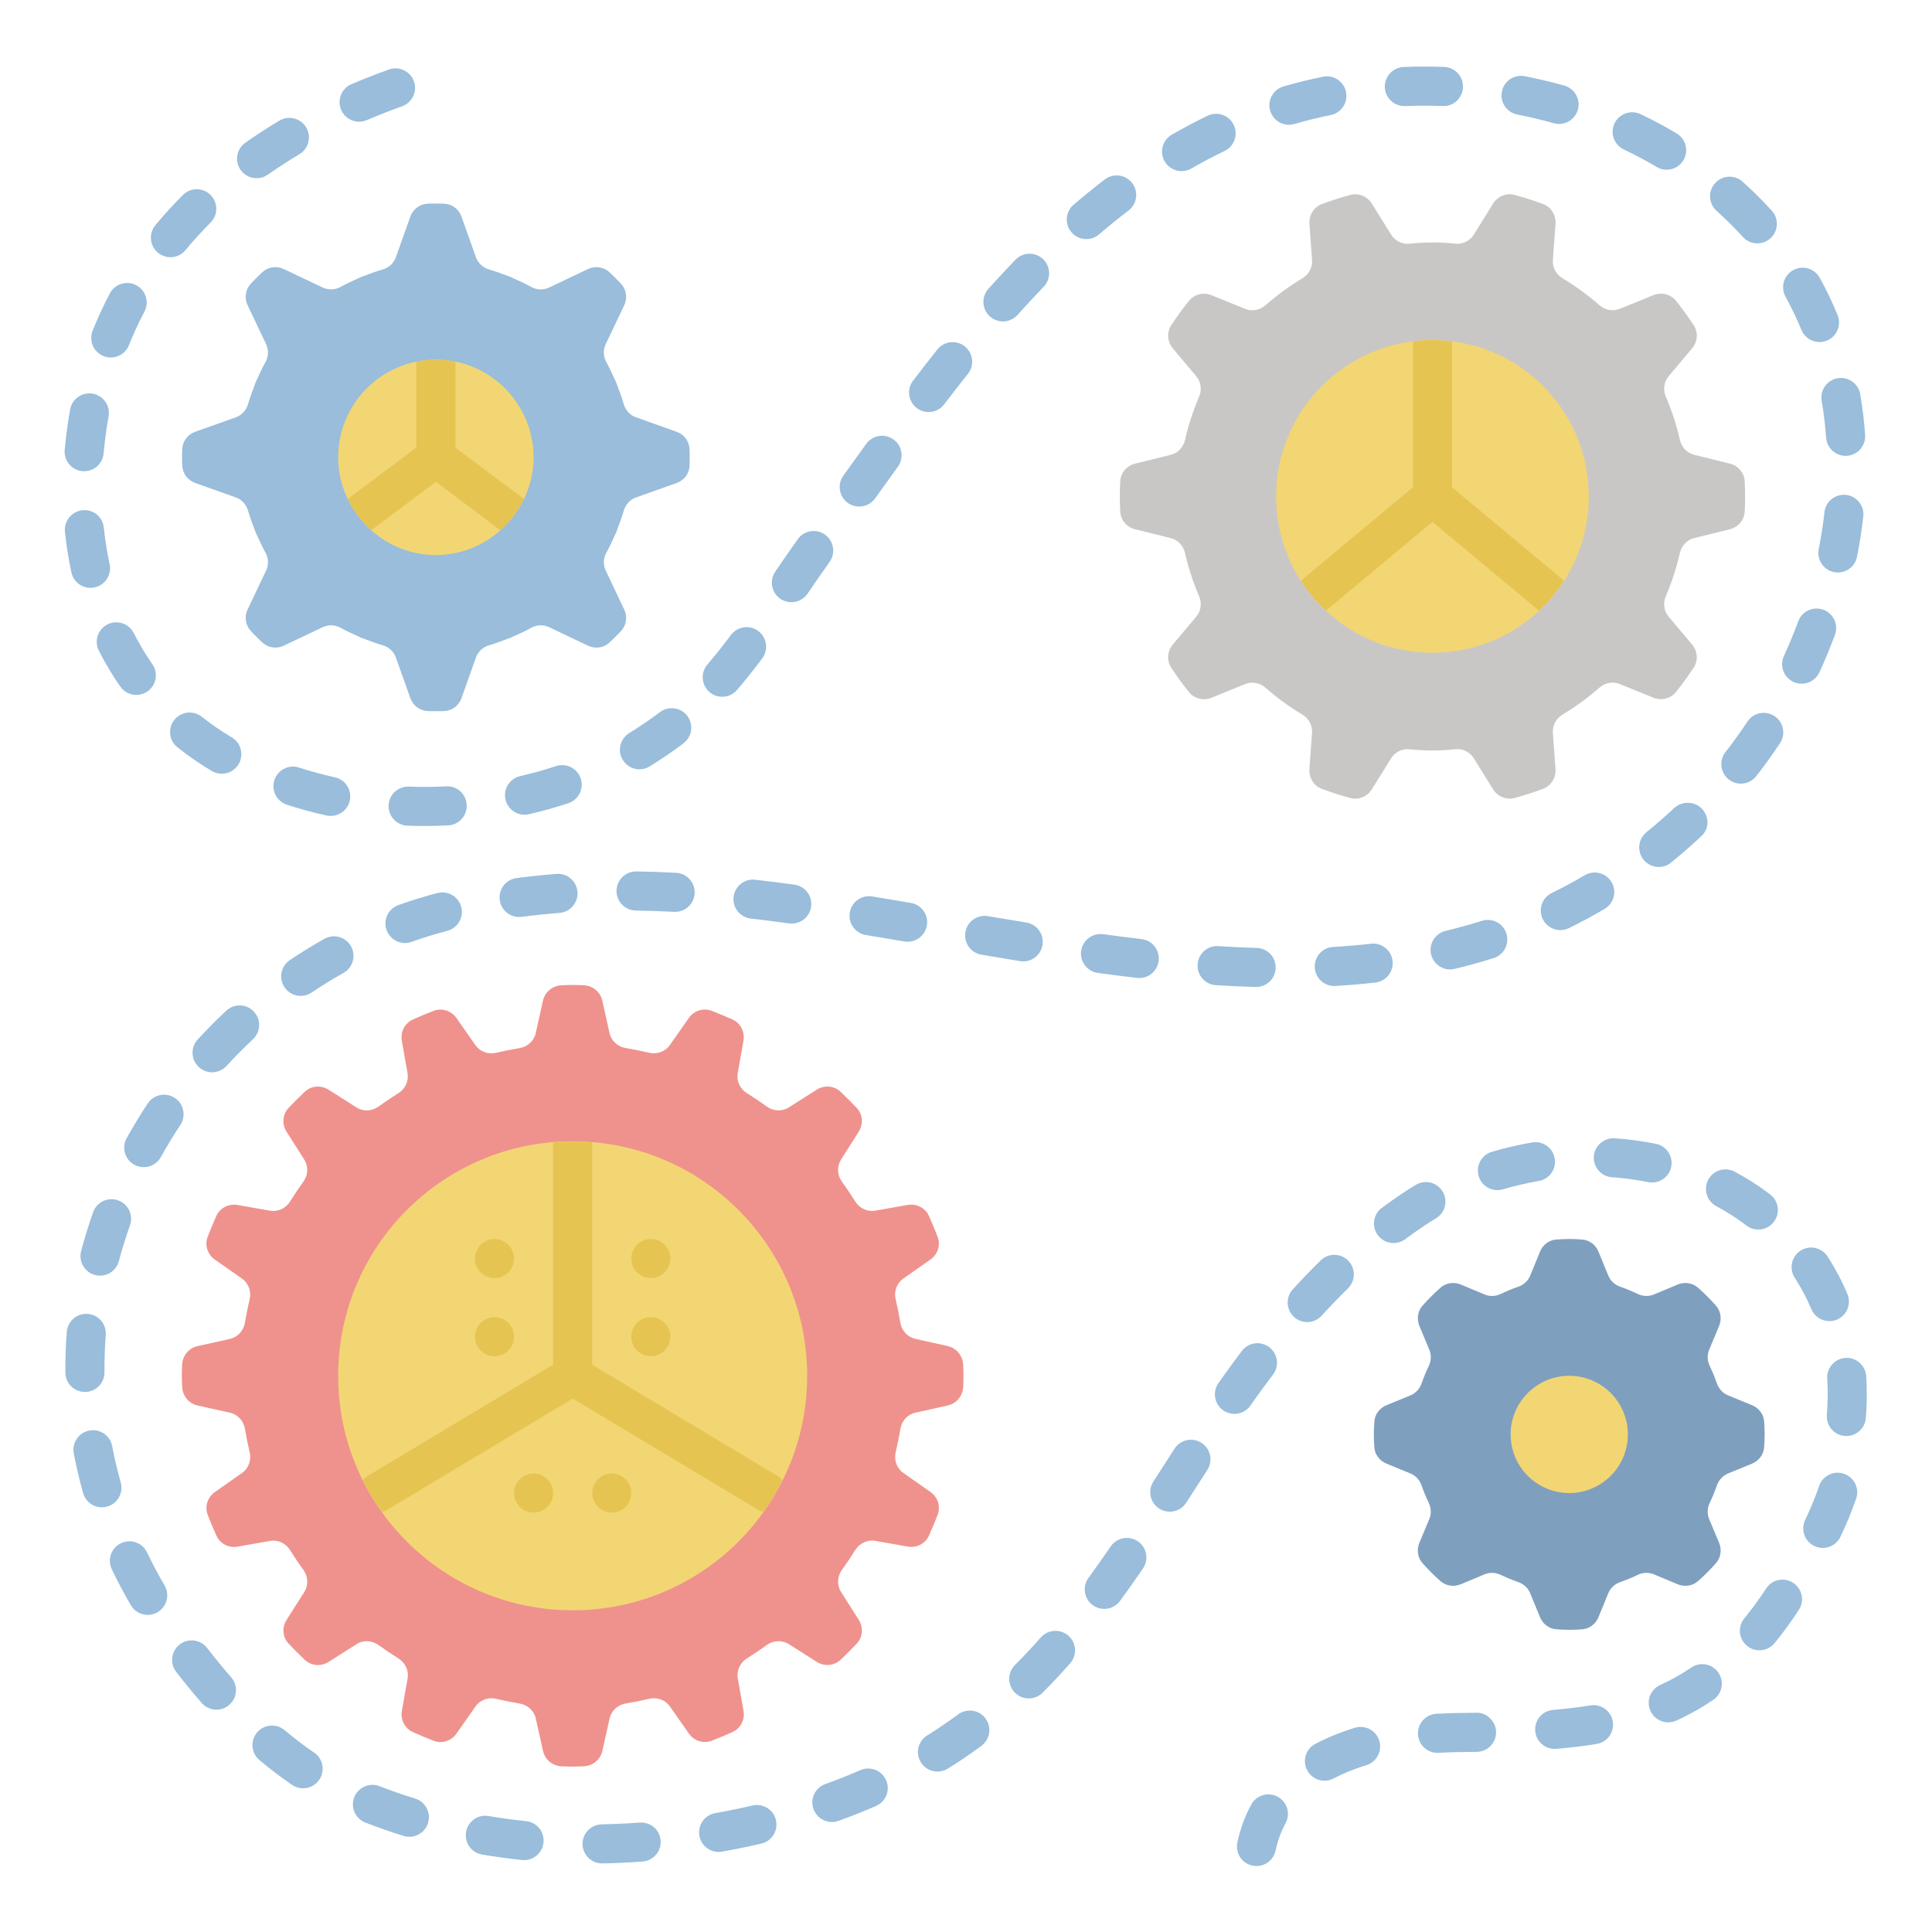 <?xml version="1.0" encoding="UTF-8"?>
<svg xmlns="http://www.w3.org/2000/svg" xmlns:xlink="http://www.w3.org/1999/xlink" width="810pt" height="810pt" viewBox="0 0 810 810" version="1.2">
<defs>
<clipPath id="clip1">
  <path d="M 27.082 164 L 46 164 L 46 198 L 27.082 198 Z M 27.082 164 "/>
</clipPath>
<clipPath id="clip2">
  <path d="M 27.082 213 L 47 213 L 47 247 L 27.082 247 Z M 27.082 213 "/>
</clipPath>
<clipPath id="clip3">
  <path d="M 580 27.082 L 614 27.082 L 614 45 L 580 45 Z M 580 27.082 "/>
</clipPath>
<clipPath id="clip4">
  <path d="M 27.082 550 L 45 550 L 45 584 L 27.082 584 Z M 27.082 550 "/>
</clipPath>
</defs>
<g id="surface1">
<path style=" stroke:none;fill-rule:nonzero;fill:rgb(59.999%,74.12%,85.88%);fill-opacity:1;" d="M 289.141 193.941 C 289.172 192.484 289.172 191.023 289.141 189.566 C 289.125 188.984 289.082 188.418 289.051 187.84 C 288.762 184.758 286.672 182.113 283.742 181.047 L 266.594 174.941 C 265.332 174.492 264.242 173.738 263.375 172.781 C 262.496 171.812 261.84 170.641 261.473 169.34 C 260.742 166.773 259.828 164.262 258.852 161.762 C 258.68 161.328 258.566 160.859 258.383 160.426 C 258.148 159.844 257.82 159.305 257.566 158.73 C 256.543 156.418 255.484 154.125 254.262 151.93 C 253.281 150.176 252.93 148.168 253.305 146.254 C 253.43 145.605 253.625 144.965 253.918 144.352 L 261.734 127.902 C 263.055 125.074 262.66 121.742 260.688 119.355 C 260.293 118.922 259.918 118.488 259.523 118.062 C 258.516 117.012 257.484 115.98 256.434 114.973 C 256.008 114.57 255.574 114.195 255.148 113.809 C 252.766 111.836 249.422 111.441 246.586 112.77 L 230.152 120.578 C 229.539 120.871 228.898 121.07 228.254 121.191 C 226.336 121.559 224.328 121.215 222.574 120.234 C 220.238 118.93 217.797 117.793 215.332 116.719 C 214.906 116.539 214.504 116.293 214.086 116.113 C 213.504 115.867 212.875 115.711 212.285 115.48 C 209.934 114.57 207.574 113.695 205.164 113.016 C 203.863 112.648 202.691 111.992 201.723 111.113 C 200.758 110.246 200.004 109.156 199.555 107.895 L 193.449 90.738 C 192.387 87.809 189.746 85.727 186.668 85.438 C 186.094 85.406 185.52 85.375 184.938 85.348 C 183.48 85.316 182.031 85.316 180.57 85.348 C 179.988 85.367 179.418 85.406 178.836 85.438 C 175.754 85.734 173.117 87.816 172.051 90.746 L 165.949 107.895 C 165.496 109.156 164.742 110.246 163.785 111.113 C 162.816 111.992 161.645 112.648 160.344 113.016 C 157.871 113.711 155.453 114.605 153.043 115.539 C 152.512 115.742 151.945 115.883 151.422 116.105 C 150.945 116.301 150.496 116.57 150.02 116.785 C 147.605 117.84 145.219 118.945 142.926 120.227 C 141.246 121.168 139.348 121.504 137.504 121.207 C 136.766 121.094 136.035 120.906 135.34 120.578 L 118.898 112.762 C 116.07 111.441 112.727 111.836 110.352 113.809 C 109.926 114.195 109.492 114.57 109.066 114.973 C 108.02 115.98 106.984 117.012 105.977 118.062 C 105.578 118.488 105.199 118.922 104.816 119.348 C 102.84 121.73 102.445 125.074 103.773 127.902 L 111.59 144.344 C 111.883 144.957 112.082 145.598 112.203 146.246 C 112.574 148.16 112.219 150.168 111.246 151.922 C 109.969 154.207 108.863 156.59 107.805 159 C 107.602 159.477 107.32 159.934 107.125 160.418 C 106.902 160.949 106.766 161.516 106.551 162.055 C 105.617 164.457 104.723 166.875 104.027 169.34 C 103.66 170.641 103.004 171.812 102.129 172.781 C 101.258 173.746 100.168 174.5 98.906 174.953 L 81.754 181.055 C 78.82 182.121 76.738 184.758 76.453 187.84 C 76.418 188.41 76.387 188.984 76.363 189.566 C 76.328 191.023 76.328 192.484 76.363 193.941 C 76.379 194.523 76.418 195.09 76.453 195.672 C 76.738 198.75 78.828 201.391 81.762 202.453 L 98.906 208.559 C 100.168 209.008 101.258 209.762 102.129 210.727 C 103.004 211.695 103.66 212.867 104.027 214.168 C 104.723 216.637 105.617 219.051 106.551 221.453 C 106.766 221.984 106.902 222.559 107.125 223.09 C 107.32 223.574 107.602 224.023 107.805 224.508 C 108.863 226.918 109.969 229.301 111.246 231.586 C 112.23 233.34 112.582 235.348 112.203 237.266 C 112.082 237.91 111.883 238.551 111.59 239.164 L 103.773 255.605 C 102.453 258.434 102.848 261.777 104.824 264.152 C 105.207 264.578 105.594 265.02 105.984 265.438 C 106.992 266.488 108.027 267.52 109.074 268.527 C 109.5 268.93 109.934 269.305 110.359 269.691 C 112.746 271.664 116.086 272.059 118.914 270.73 L 135.355 262.922 C 135.973 262.629 136.609 262.434 137.258 262.309 C 139.176 261.941 141.18 262.285 142.934 263.266 C 145.219 264.547 147.613 265.652 150.031 266.707 C 150.504 266.914 150.957 267.191 151.43 267.387 C 151.961 267.609 152.527 267.75 153.07 267.961 C 155.469 268.895 157.887 269.789 160.352 270.484 C 161.656 270.855 162.824 271.508 163.793 272.387 C 164.758 273.254 165.512 274.344 165.957 275.605 L 172.059 292.762 C 173.125 295.695 175.762 297.781 178.844 298.07 C 179.418 298.102 179.988 298.137 180.57 298.16 C 182.031 298.191 183.488 298.191 184.945 298.16 C 185.527 298.145 186.094 298.102 186.676 298.07 C 189.754 297.781 192.402 295.695 193.465 292.754 L 199.57 275.605 C 200.02 274.344 200.773 273.254 201.734 272.387 C 202.699 271.508 203.871 270.855 205.172 270.484 C 207.664 269.781 210.113 268.879 212.539 267.938 C 213.047 267.742 213.586 267.602 214.094 267.395 C 214.594 267.191 215.07 266.906 215.57 266.684 C 217.961 265.637 220.328 264.539 222.59 263.277 C 224.344 262.293 226.352 261.941 228.27 262.316 C 228.914 262.441 229.555 262.637 230.168 262.93 L 246.613 270.746 C 249.438 272.066 252.781 271.672 255.164 269.699 C 255.59 269.312 256.035 268.938 256.449 268.535 C 257.5 267.527 258.531 266.496 259.539 265.445 C 259.941 265.02 260.316 264.586 260.703 264.16 C 262.676 261.777 263.07 258.434 261.742 255.605 L 253.938 239.164 C 253.641 238.551 253.445 237.91 253.32 237.266 C 252.953 235.348 253.297 233.34 254.281 231.586 C 255.574 229.277 256.695 226.859 257.762 224.418 C 257.957 223.969 258.211 223.543 258.402 223.098 C 258.637 222.535 258.785 221.926 259.008 221.363 C 259.926 218.996 260.809 216.609 261.496 214.176 C 261.867 212.875 262.523 211.703 263.398 210.738 C 264.266 209.77 265.355 209.016 266.617 208.574 L 283.773 202.469 C 286.707 201.406 288.797 198.766 289.082 195.688 C 289.074 195.098 289.113 194.523 289.141 193.941 Z M 289.141 193.941 "/>
<path style=" stroke:none;fill-rule:nonzero;fill:rgb(49.799%,62.349%,74.899%);fill-opacity:1;" d="M 734.57 613.633 C 737.363 612.484 739.387 609.902 739.617 606.891 C 739.758 605.07 739.84 603.234 739.84 601.383 C 739.84 599.531 739.758 597.695 739.617 595.887 C 739.387 592.871 737.363 590.289 734.57 589.145 L 724.445 584.988 C 722.215 584.074 720.578 582.195 719.789 579.918 C 718.945 577.469 717.965 575.086 716.852 572.785 C 715.801 570.621 715.637 568.145 716.562 565.926 L 720.734 555.949 C 721.922 553.113 721.504 549.777 719.48 547.469 C 717.105 544.758 714.547 542.199 711.828 539.816 C 709.516 537.793 706.184 537.375 703.348 538.562 L 693.371 542.734 C 691.148 543.66 688.684 543.488 686.52 542.445 C 684.211 541.332 681.836 540.348 679.387 539.504 C 677.109 538.719 675.23 537.078 674.312 534.859 L 670.16 524.734 C 669.012 521.941 666.434 519.918 663.418 519.688 C 661.598 519.539 659.766 519.457 657.914 519.457 C 656.062 519.457 654.227 519.539 652.414 519.68 C 649.398 519.91 646.82 521.934 645.672 524.727 L 641.52 534.852 C 640.602 537.078 638.727 538.719 636.449 539.504 C 634 540.348 631.613 541.332 629.312 542.445 C 627.148 543.496 624.676 543.66 622.465 542.734 L 612.484 538.562 C 609.648 537.375 606.316 537.793 604.004 539.816 C 601.293 542.191 598.738 544.75 596.352 547.469 C 594.328 549.777 593.91 553.113 595.102 555.949 L 599.27 565.934 C 600.195 568.156 600.023 570.621 598.984 572.785 C 597.867 575.094 596.887 577.469 596.043 579.918 C 595.254 582.195 593.617 584.074 591.398 584.992 L 581.27 589.145 C 578.477 590.289 576.453 592.871 576.223 595.887 C 576.07 597.695 575.988 599.531 575.988 601.383 C 575.988 603.234 576.07 605.07 576.207 606.879 C 576.438 609.895 578.461 612.477 581.254 613.625 L 591.379 617.777 C 593.609 618.695 595.246 620.57 596.027 622.848 C 596.871 625.297 597.852 627.684 598.965 629.984 C 600.016 632.148 600.18 634.621 599.254 636.832 L 595.082 646.812 C 593.895 649.645 594.312 652.98 596.336 655.289 C 598.711 658.004 601.27 660.559 603.988 662.941 C 606.301 664.965 609.633 665.383 612.469 664.195 L 622.445 660.027 C 624.668 659.102 627.133 659.273 629.297 660.312 C 631.605 661.426 633.98 662.41 636.43 663.254 C 638.711 664.039 640.586 665.68 641.504 667.898 L 645.656 678.023 C 646.805 680.82 649.383 682.844 652.398 683.07 C 654.227 683.227 656.062 683.309 657.914 683.309 C 659.766 683.309 661.598 683.227 663.41 683.09 C 666.426 682.859 669.004 680.836 670.152 678.043 L 674.305 667.914 C 675.223 665.688 677.098 664.047 679.379 663.262 C 681.828 662.418 684.211 661.434 686.512 660.32 C 688.676 659.273 691.148 659.109 693.371 660.035 L 703.348 664.203 C 706.184 665.391 709.516 664.973 711.828 662.949 C 714.539 660.574 717.094 658.02 719.48 655.301 C 721.504 652.988 721.922 649.652 720.734 646.82 L 716.562 636.84 C 715.637 634.621 715.809 632.156 716.852 629.992 C 717.965 627.684 718.945 625.305 719.793 622.855 C 720.578 620.578 722.215 618.703 724.438 617.785 Z M 734.57 613.633 "/>
<path style=" stroke:none;fill-rule:nonzero;fill:rgb(78.819%,78.04%,77.649%);fill-opacity:1;" d="M 725.262 221.895 C 728.703 221.043 731.277 218.086 731.465 214.547 C 731.582 212.426 731.645 210.293 731.645 208.141 C 731.645 205.984 731.582 203.855 731.465 201.723 C 731.277 198.184 728.695 195.227 725.262 194.375 L 710.297 190.672 C 707.258 189.918 705.004 187.469 704.309 184.414 C 702.883 178.156 700.898 172.117 698.418 166.332 C 697.18 163.449 697.562 160.148 699.59 157.746 L 709.418 146.062 C 711.723 143.328 712.066 139.355 710.105 136.363 C 707.781 132.809 705.281 129.375 702.629 126.082 C 700.391 123.297 696.508 122.402 693.199 123.746 L 679.082 129.48 C 676.172 130.66 672.914 130.008 670.555 127.941 C 665.77 123.754 660.625 119.98 655.145 116.695 C 652.457 115.078 650.832 112.188 651.055 109.066 L 652.152 93.828 C 652.406 90.258 650.359 86.832 647.008 85.57 C 643.082 84.105 639.07 82.816 634.973 81.711 C 631.523 80.785 627.863 82.336 625.977 85.375 L 617.918 98.336 C 616.293 100.938 613.352 102.48 610.305 102.168 C 607.094 101.84 603.859 101.637 600.562 101.637 C 597.27 101.637 594.035 101.84 590.832 102.168 C 587.785 102.48 584.836 100.93 583.219 98.336 L 575.16 85.375 C 573.273 82.344 569.605 80.785 566.164 81.711 C 562.066 82.816 558.055 84.105 554.129 85.586 C 550.777 86.848 548.73 90.273 548.984 93.844 L 550.082 109.082 C 550.305 112.203 548.68 115.098 545.992 116.711 C 540.512 119.996 535.367 123.773 530.582 127.957 C 528.223 130.023 524.965 130.68 522.055 129.5 L 507.938 123.766 C 504.629 122.422 500.746 123.312 498.508 126.098 C 495.855 129.402 493.355 132.832 491.031 136.379 C 489.07 139.371 489.414 143.344 491.719 146.082 L 501.547 157.762 C 503.562 160.164 503.957 163.465 502.719 166.348 C 500.238 172.133 498.254 178.172 496.828 184.43 C 496.133 187.484 493.879 189.934 490.84 190.688 L 475.875 194.391 C 472.434 195.246 469.859 198.203 469.672 201.742 C 469.547 203.855 469.484 205.984 469.484 208.141 C 469.484 210.293 469.547 212.426 469.664 214.555 C 469.852 218.094 472.434 221.051 475.863 221.902 L 490.832 225.605 C 493.871 226.359 496.125 228.809 496.82 231.863 C 498.246 238.125 500.23 244.164 502.711 249.945 C 503.949 252.828 503.562 256.133 501.539 258.531 L 491.711 270.215 C 489.406 272.949 489.062 276.926 491.02 279.914 C 493.348 283.469 495.848 286.895 498.5 290.195 C 500.738 292.98 504.621 293.875 507.93 292.531 L 522.047 286.797 C 524.953 285.617 528.215 286.273 530.574 288.336 C 535.359 292.523 540.504 296.301 545.984 299.586 C 548.672 301.199 550.293 304.09 550.074 307.211 L 548.977 322.449 C 548.723 326.023 550.77 329.445 554.121 330.707 C 558.043 332.191 562.059 333.477 566.156 334.582 C 569.605 335.508 573.266 333.961 575.152 330.922 L 583.211 317.961 C 584.836 315.355 587.777 313.816 590.824 314.125 C 594.035 314.438 597.27 314.645 600.562 314.645 C 603.859 314.645 607.094 314.438 610.297 314.109 C 613.344 313.801 616.293 315.348 617.906 317.945 L 625.969 330.906 C 627.855 333.938 631.523 335.492 634.965 334.566 C 639.062 333.461 643.074 332.176 647 330.691 C 650.352 329.43 652.398 326.008 652.145 322.434 L 651.047 307.195 C 650.824 304.074 652.449 301.184 655.137 299.57 C 660.617 296.285 665.762 292.508 670.547 288.32 C 672.906 286.254 676.164 285.602 679.074 286.781 L 693.191 292.516 C 696.5 293.859 700.383 292.965 702.621 290.18 C 705.273 286.879 707.773 283.445 710.098 279.898 C 712.059 276.906 711.715 272.934 709.41 270.199 L 699.578 258.516 C 697.566 256.113 697.172 252.812 698.41 249.93 C 700.891 244.145 702.875 238.109 704.301 231.848 C 704.996 228.793 707.25 226.344 710.289 225.59 Z M 725.262 221.895 "/>
<path style=" stroke:none;fill-rule:nonzero;fill:rgb(93.729%,57.249%,55.289%);fill-opacity:1;" d="M 397.379 589.242 C 401.027 588.43 403.605 585.254 403.805 581.523 C 403.887 579.969 403.941 578.395 403.941 576.805 C 403.941 575.215 403.887 573.645 403.805 572.078 C 403.605 568.352 401.027 565.18 397.379 564.359 L 383.766 561.32 C 380.453 560.586 378.02 557.855 377.473 554.504 C 376.93 551.211 376.277 547.961 375.516 544.758 C 374.727 541.445 375.941 537.996 378.727 536.039 L 390.098 528.066 C 393.129 525.938 394.438 522.004 393.113 518.547 C 391.973 515.566 390.742 512.633 389.434 509.742 C 387.91 506.375 384.223 504.531 380.586 505.168 L 366.961 507.57 C 363.617 508.16 360.332 506.578 358.539 503.695 C 356.785 500.867 354.934 498.117 352.984 495.438 C 350.984 492.684 350.789 489.031 352.609 486.156 L 360.047 474.449 C 362.027 471.324 361.734 467.207 359.195 464.512 C 356.992 462.168 354.715 459.898 352.371 457.684 C 349.676 455.145 345.562 454.852 342.434 456.832 L 330.727 464.273 C 327.859 466.098 324.203 465.895 321.441 463.895 C 318.754 461.953 316.004 460.094 313.176 458.34 C 310.293 456.547 308.711 453.262 309.301 449.918 L 311.703 436.293 C 312.34 432.656 310.496 428.969 307.129 427.445 C 304.238 426.137 301.297 424.906 298.324 423.77 C 294.859 422.441 290.926 423.742 288.805 426.781 L 280.832 438.156 C 278.883 440.941 275.426 442.152 272.125 441.367 C 268.91 440.605 265.66 439.949 262.367 439.406 C 259.016 438.859 256.297 436.434 255.551 433.117 L 252.512 419.5 C 251.699 415.855 248.52 413.273 244.793 413.078 C 243.254 413.012 241.68 412.953 240.09 412.953 C 238.5 412.953 236.93 413.012 235.363 413.094 C 231.637 413.289 228.465 415.871 227.645 419.516 L 224.605 433.133 C 223.871 436.441 221.141 438.875 217.789 439.426 C 214.496 439.965 211.246 440.621 208.043 441.383 C 204.73 442.168 201.281 440.957 199.324 438.172 L 191.352 426.801 C 189.223 423.77 185.289 422.457 181.832 423.785 C 178.852 424.922 175.918 426.152 173.027 427.465 C 169.66 428.988 167.816 432.672 168.453 436.312 L 170.855 449.934 C 171.445 453.277 169.863 456.562 166.98 458.355 C 164.152 460.109 161.402 461.961 158.723 463.91 C 155.969 465.91 152.316 466.109 149.441 464.289 L 137.73 456.852 C 134.609 454.867 130.488 455.164 127.793 457.703 C 125.453 459.906 123.184 462.184 120.969 464.52 C 118.43 467.215 118.137 471.328 120.117 474.457 L 127.559 486.164 C 129.383 489.031 129.18 492.684 127.18 495.445 C 125.23 498.133 123.379 500.887 121.625 503.711 C 119.832 506.594 116.547 508.176 113.203 507.586 L 99.578 505.188 C 95.941 504.547 92.254 506.391 90.73 509.758 C 89.422 512.648 88.191 515.59 87.055 518.566 C 85.727 522.031 87.027 525.961 90.066 528.086 L 101.438 536.055 C 104.223 538.004 105.438 541.465 104.652 544.766 C 103.891 547.977 103.234 551.23 102.691 554.523 C 102.145 557.871 99.719 560.594 96.402 561.34 L 82.785 564.379 C 79.141 565.188 76.559 568.367 76.363 572.094 C 76.297 573.645 76.238 575.215 76.238 576.805 C 76.238 578.395 76.297 579.969 76.379 581.531 C 76.574 585.262 79.156 588.43 82.801 589.25 L 96.418 592.289 C 99.727 593.027 102.16 595.754 102.707 599.105 C 103.25 602.398 103.906 605.652 104.668 608.855 C 105.453 612.164 104.242 615.613 101.457 617.57 L 90.086 625.543 C 87.055 627.672 85.742 631.605 87.07 635.062 C 88.207 638.047 89.438 640.977 90.746 643.871 C 92.273 647.238 95.957 649.082 99.598 648.441 L 113.219 646.043 C 116.562 645.453 119.848 647.031 121.641 649.918 C 123.395 652.742 125.246 655.496 127.195 658.176 C 129.195 660.926 129.391 664.582 127.574 667.457 L 120.133 679.164 C 118.152 682.285 118.445 686.406 120.988 689.102 C 123.191 691.445 125.469 693.715 127.812 695.926 C 130.508 698.465 134.617 698.762 137.75 696.777 L 149.457 689.34 C 152.324 687.512 155.977 687.719 158.738 689.715 C 161.426 691.664 164.18 693.516 167.004 695.27 C 169.887 697.066 171.469 700.352 170.879 703.691 L 168.48 717.316 C 167.84 720.953 169.684 724.641 173.051 726.164 C 175.941 727.477 178.883 728.703 181.859 729.844 C 185.324 731.172 189.254 729.867 191.379 726.828 L 199.348 715.457 C 201.297 712.672 204.758 711.461 208.059 712.246 C 211.27 713.008 214.52 713.664 217.816 714.203 C 221.164 714.754 223.887 717.18 224.633 720.496 L 227.672 734.113 C 228.48 737.758 231.66 740.34 235.387 740.535 C 236.93 740.602 238.5 740.656 240.09 740.656 C 241.68 740.656 243.254 740.602 244.816 740.52 C 248.547 740.32 251.715 737.742 252.535 734.094 L 255.574 720.48 C 256.312 717.168 259.039 714.734 262.391 714.188 C 265.684 713.648 268.938 712.992 272.141 712.23 C 275.449 711.441 278.898 712.656 280.855 715.441 L 288.828 726.812 C 290.957 729.844 294.891 731.152 298.348 729.828 C 301.328 728.688 304.262 727.461 307.156 726.148 C 310.523 724.625 312.367 720.938 311.727 717.301 L 309.324 703.676 C 308.734 700.332 310.316 697.047 313.199 695.254 C 316.027 693.5 318.781 691.648 321.461 689.699 C 324.211 687.699 327.867 687.504 330.742 689.324 L 342.449 696.762 C 345.57 698.746 349.691 698.449 352.387 695.91 C 354.73 693.707 357 691.43 359.211 689.086 C 361.75 686.391 362.047 682.277 360.062 679.148 L 352.625 667.441 C 350.797 664.574 351 660.918 353 658.156 C 354.949 655.473 356.801 652.719 358.555 649.891 C 360.348 647.008 363.633 645.426 366.977 646.016 L 380.602 648.418 C 384.238 649.055 387.926 647.211 389.449 643.848 C 390.762 640.953 391.988 638.012 393.129 635.039 C 394.457 631.582 393.152 627.641 390.113 625.52 L 378.742 617.547 C 375.957 615.598 374.742 612.141 375.531 608.84 C 376.293 605.629 376.949 602.375 377.488 599.082 C 378.039 595.73 380.461 593.012 383.781 592.266 Z M 397.379 589.242 "/>
<path style=" stroke:none;fill-rule:nonzero;fill:rgb(94.899%,83.919%,45.49%);fill-opacity:1;" d="M 240.09 478.496 L 240.09 576.805 L 322.016 625.961 L 240.09 576.805 L 158.164 625.961 L 240.09 576.805 L 240.09 478.496 C 185.797 478.496 141.781 522.512 141.781 576.805 C 141.781 631.098 185.797 675.117 240.09 675.117 C 294.383 675.117 338.402 631.098 338.402 576.805 C 338.402 522.512 294.383 478.496 240.09 478.496 Z M 240.09 478.496 "/>
<path style=" stroke:none;fill-rule:nonzero;fill:rgb(94.899%,83.919%,45.49%);fill-opacity:1;" d="M 682.488 601.383 C 682.488 602.188 682.449 602.992 682.371 603.793 C 682.293 604.594 682.176 605.391 682.02 606.18 C 681.859 606.969 681.664 607.746 681.434 608.52 C 681.199 609.289 680.926 610.047 680.621 610.789 C 680.312 611.531 679.969 612.258 679.59 612.969 C 679.207 613.68 678.797 614.367 678.348 615.039 C 677.902 615.707 677.422 616.352 676.91 616.977 C 676.402 617.598 675.859 618.195 675.293 618.762 C 674.723 619.332 674.125 619.871 673.504 620.383 C 672.883 620.895 672.234 621.371 671.566 621.82 C 670.898 622.266 670.207 622.68 669.5 623.059 C 668.789 623.438 668.062 623.781 667.316 624.09 C 666.574 624.398 665.816 624.668 665.047 624.902 C 664.277 625.137 663.496 625.332 662.707 625.488 C 661.918 625.645 661.121 625.766 660.32 625.844 C 659.52 625.922 658.719 625.961 657.914 625.961 C 657.105 625.961 656.305 625.922 655.504 625.844 C 654.703 625.766 653.906 625.645 653.117 625.488 C 652.328 625.332 651.547 625.137 650.777 624.902 C 650.008 624.668 649.25 624.398 648.508 624.09 C 647.762 623.781 647.035 623.438 646.328 623.059 C 645.617 622.68 644.926 622.266 644.258 621.82 C 643.59 621.371 642.941 620.895 642.32 620.383 C 641.699 619.871 641.102 619.332 640.535 618.762 C 639.965 618.195 639.426 617.598 638.914 616.977 C 638.402 616.352 637.926 615.707 637.477 615.039 C 637.031 614.367 636.617 613.68 636.238 612.969 C 635.855 612.258 635.512 611.531 635.207 610.789 C 634.898 610.047 634.625 609.289 634.395 608.52 C 634.16 607.746 633.965 606.969 633.809 606.18 C 633.648 605.391 633.531 604.594 633.453 603.793 C 633.375 602.992 633.336 602.188 633.336 601.383 C 633.336 600.578 633.375 599.777 633.453 598.973 C 633.531 598.172 633.648 597.379 633.809 596.59 C 633.965 595.801 634.16 595.02 634.395 594.25 C 634.625 593.48 634.898 592.723 635.207 591.977 C 635.512 591.234 635.855 590.508 636.238 589.797 C 636.617 589.086 637.031 588.398 637.477 587.73 C 637.926 587.059 638.402 586.414 638.914 585.793 C 639.426 585.168 639.965 584.574 640.535 584.004 C 641.102 583.434 641.699 582.895 642.32 582.383 C 642.941 581.875 643.59 581.395 644.258 580.949 C 644.926 580.5 645.617 580.086 646.328 579.707 C 647.035 579.328 647.762 578.984 648.508 578.676 C 649.25 578.367 650.008 578.098 650.777 577.863 C 651.547 577.629 652.328 577.434 653.117 577.277 C 653.906 577.121 654.703 577.004 655.504 576.926 C 656.305 576.844 657.105 576.805 657.914 576.805 C 658.719 576.805 659.52 576.844 660.32 576.926 C 661.121 577.004 661.918 577.121 662.707 577.277 C 663.496 577.434 664.277 577.629 665.047 577.863 C 665.816 578.098 666.574 578.367 667.316 578.676 C 668.062 578.984 668.789 579.328 669.5 579.707 C 670.207 580.086 670.898 580.5 671.566 580.949 C 672.234 581.395 672.883 581.875 673.504 582.383 C 674.125 582.895 674.723 583.434 675.293 584.004 C 675.859 584.574 676.402 585.168 676.91 585.793 C 677.422 586.414 677.902 587.059 678.348 587.73 C 678.797 588.398 679.207 589.086 679.59 589.797 C 679.969 590.508 680.312 591.234 680.621 591.977 C 680.926 592.723 681.199 593.48 681.434 594.25 C 681.664 595.02 681.859 595.801 682.02 596.59 C 682.176 597.379 682.293 598.172 682.371 598.973 C 682.449 599.777 682.488 600.578 682.488 601.383 Z M 682.488 601.383 "/>
<path style=" stroke:none;fill-rule:nonzero;fill:rgb(94.899%,83.919%,45.49%);fill-opacity:1;" d="M 600.562 142.598 L 600.562 208.141 L 649.719 249.102 L 600.562 208.141 L 551.41 249.102 L 600.562 208.141 L 600.562 142.598 C 564.371 142.598 535.023 171.945 535.023 208.141 C 535.023 244.336 564.371 273.68 600.562 273.68 C 636.758 273.68 666.105 244.336 666.105 208.141 C 666.105 171.945 636.758 142.598 600.562 142.598 Z M 600.562 142.598 "/>
<path style=" stroke:none;fill-rule:nonzero;fill:rgb(94.899%,83.919%,45.49%);fill-opacity:1;" d="M 182.742 150.793 C 160.121 150.793 141.781 169.133 141.781 191.754 C 141.781 200.98 144.941 209.402 150.086 216.25 L 182.742 191.754 Z M 182.742 150.793 "/>
<path style=" stroke:none;fill-rule:nonzero;fill:rgb(94.899%,83.919%,45.49%);fill-opacity:1;" d="M 182.742 150.793 L 182.742 191.754 L 215.398 216.25 C 220.543 209.402 223.707 200.98 223.707 191.754 C 223.707 169.133 205.363 150.793 182.742 150.793 Z M 182.742 150.793 "/>
<path style=" stroke:none;fill-rule:nonzero;fill:rgb(94.899%,83.919%,45.49%);fill-opacity:1;" d="M 150.086 216.25 C 157.559 226.188 169.348 232.719 182.742 232.719 C 196.137 232.719 207.926 226.188 215.398 216.25 L 182.742 191.754 Z M 150.086 216.25 "/>
<path style=" stroke:none;fill-rule:nonzero;fill:rgb(59.999%,74.12%,85.88%);fill-opacity:1;" d="M 258.484 373.434 C 258.418 377.957 262.031 381.676 266.551 381.75 C 271.902 381.82 277.262 382.012 282.602 382.297 C 282.758 382.305 282.906 382.305 283.051 382.305 C 287.371 382.305 290.992 378.922 291.23 374.555 C 291.473 370.043 288.008 366.176 283.496 365.93 C 277.934 365.625 272.371 365.438 266.797 365.355 C 266.758 365.355 266.715 365.355 266.676 365.355 C 262.203 365.363 258.547 368.953 258.484 373.434 Z M 258.484 373.434 "/>
<path style=" stroke:none;fill-rule:nonzero;fill:rgb(59.999%,74.12%,85.88%);fill-opacity:1;" d="M 150.562 51.023 C 151.637 51.023 152.727 50.809 153.773 50.359 C 158.641 48.285 163.578 46.344 168.578 44.559 C 172.836 43.035 175.059 38.348 173.527 34.09 C 172 29.828 167.316 27.609 163.055 29.141 C 157.754 31.039 152.504 33.09 147.344 35.293 C 143.18 37.07 141.246 41.879 143.023 46.039 C 144.352 49.152 147.375 51.023 150.562 51.023 Z M 150.562 51.023 "/>
<path style=" stroke:none;fill-rule:nonzero;fill:rgb(59.999%,74.12%,85.88%);fill-opacity:1;" d="M 307.555 376.031 C 307.039 380.527 310.27 384.582 314.758 385.109 C 320.09 385.723 325.457 386.402 330.84 387.141 C 331.215 387.188 331.586 387.215 331.961 387.215 C 335.992 387.215 339.508 384.238 340.066 380.125 C 340.68 375.645 337.543 371.516 333.059 370.902 C 327.562 370.148 322.082 369.453 316.633 368.828 C 312.129 368.336 308.074 371.531 307.555 376.031 Z M 307.555 376.031 "/>
<path style=" stroke:none;fill-rule:nonzero;fill:rgb(59.999%,74.12%,85.88%);fill-opacity:1;" d="M 338.566 248.906 C 341.562 244.508 344.629 240.059 347.816 235.566 C 350.438 231.883 349.566 226.77 345.883 224.141 C 342.188 221.527 337.074 222.395 334.453 226.074 C 331.207 230.645 328.086 235.184 325.031 239.664 C 322.477 243.41 323.441 248.504 327.176 251.051 C 328.594 252.02 330.199 252.477 331.789 252.477 C 334.41 252.477 336.984 251.23 338.566 248.906 Z M 338.566 248.906 "/>
<path style=" stroke:none;fill-rule:nonzero;fill:rgb(59.999%,74.12%,85.88%);fill-opacity:1;" d="M 306.441 266.234 C 303.02 270.812 299.789 274.859 296.586 278.594 C 293.637 282.027 294.031 287.199 297.465 290.148 C 299.004 291.473 300.902 292.121 302.797 292.121 C 305.105 292.121 307.402 291.156 309.016 289.262 C 312.465 285.238 315.922 280.914 319.566 276.023 C 322.277 272.402 321.531 267.266 317.902 264.562 C 314.289 261.852 309.145 262.605 306.441 266.234 Z M 306.441 266.234 "/>
<path style=" stroke:none;fill-rule:nonzero;fill:rgb(59.999%,74.12%,85.88%);fill-opacity:1;" d="M 460.773 98.277 C 464.805 94.82 468.926 91.469 473.137 88.258 C 476.734 85.512 477.422 80.367 474.676 76.77 C 471.926 73.176 466.781 72.477 463.191 75.23 C 458.734 78.641 454.367 82.18 450.105 85.832 C 446.676 88.773 446.273 93.949 449.223 97.383 C 450.844 99.27 453.137 100.242 455.449 100.242 C 457.332 100.242 459.234 99.598 460.773 98.277 Z M 460.773 98.277 "/>
<path style=" stroke:none;fill-rule:nonzero;fill:rgb(59.999%,74.12%,85.88%);fill-opacity:1;" d="M 540.391 52.309 C 541.145 52.309 541.922 52.203 542.676 51.98 C 547.664 50.531 552.793 49.27 557.922 48.227 C 562.355 47.336 565.223 43.008 564.328 38.578 C 563.434 34.145 559.125 31.262 554.676 32.172 C 549.105 33.293 543.535 34.66 538.113 36.242 C 533.762 37.504 531.27 42.051 532.523 46.395 C 533.566 49.98 536.836 52.309 540.391 52.309 Z M 540.391 52.309 "/>
<path style=" stroke:none;fill-rule:nonzero;fill:rgb(59.999%,74.12%,85.88%);fill-opacity:1;" d="M 233.297 366.395 C 227.711 366.828 222.141 367.41 216.578 368.133 C 212.09 368.723 208.926 372.836 209.516 377.316 C 210.055 381.445 213.578 384.453 217.625 384.453 C 217.98 384.453 218.34 384.438 218.699 384.387 C 223.984 383.699 229.277 383.148 234.578 382.738 C 239.09 382.387 242.457 378.445 242.105 373.934 C 241.746 369.41 237.805 365.996 233.297 366.395 Z M 233.297 366.395 "/>
<path style=" stroke:none;fill-rule:nonzero;fill:rgb(59.999%,74.12%,85.88%);fill-opacity:1;" d="M 431.312 712.074 C 433.41 712.074 435.516 711.27 437.113 709.672 C 441.086 705.691 444.93 701.578 448.656 697.359 C 451.656 693.969 451.336 688.789 447.945 685.793 C 444.562 682.793 439.375 683.121 436.375 686.504 C 432.871 690.477 429.25 694.344 425.512 698.09 C 422.316 701.293 422.328 706.477 425.52 709.68 C 427.129 711.277 429.223 712.074 431.312 712.074 Z M 431.312 712.074 "/>
<path style=" stroke:none;fill-rule:nonzero;fill:rgb(59.999%,74.12%,85.88%);fill-opacity:1;" d="M 555.285 746.574 C 556.562 746.574 557.863 746.27 559.086 745.629 C 563.18 743.477 567.82 741.602 572.848 740.051 C 577.176 738.723 579.598 734.137 578.273 729.812 C 576.945 725.477 572.332 723.043 568.031 724.387 C 562.035 726.23 556.465 728.492 551.473 731.113 C 547.469 733.211 545.93 738.168 548.035 742.172 C 549.492 744.984 552.344 746.574 555.285 746.574 Z M 555.285 746.574 "/>
<path style=" stroke:none;fill-rule:nonzero;fill:rgb(59.999%,74.12%,85.88%);fill-opacity:1;" d="M 183.383 374.418 C 177.91 375.84 172.402 377.539 167.039 379.453 C 162.777 380.977 160.559 385.664 162.082 389.926 C 163.277 393.277 166.43 395.363 169.797 395.363 C 170.715 395.363 171.641 395.207 172.551 394.883 C 177.465 393.129 182.496 391.57 187.512 390.27 C 191.895 389.129 194.516 384.648 193.375 380.273 C 192.238 375.898 187.789 373.262 183.383 374.418 Z M 183.383 374.418 "/>
<path style=" stroke:none;fill-rule:nonzero;fill:rgb(59.999%,74.12%,85.88%);fill-opacity:1;" d="M 195.672 337.453 C 195.449 332.938 191.68 329.406 187.078 329.684 C 181.875 329.945 176.641 329.98 171.41 329.793 C 166.816 329.652 163.098 333.16 162.926 337.68 C 162.762 342.203 166.293 346.004 170.812 346.168 C 173.207 346.258 175.598 346.301 177.992 346.301 C 181.301 346.301 184.602 346.219 187.902 346.047 C 192.418 345.816 195.898 341.973 195.672 337.453 Z M 195.672 337.453 "/>
<path style=" stroke:none;fill-rule:nonzero;fill:rgb(59.999%,74.12%,85.88%);fill-opacity:1;" d="M 495.387 71.742 C 496.773 71.742 498.18 71.391 499.469 70.652 C 504.07 67.996 508.766 65.523 513.41 63.285 C 517.492 61.32 519.203 56.43 517.238 52.348 C 515.27 48.27 510.387 46.574 506.301 48.523 C 501.305 50.934 496.25 53.602 491.293 56.453 C 487.367 58.707 486.023 63.719 488.277 67.645 C 489.793 70.266 492.555 71.742 495.387 71.742 Z M 495.387 71.742 "/>
<path style=" stroke:none;fill-rule:nonzero;fill:rgb(59.999%,74.12%,85.88%);fill-opacity:1;" d="M 243.473 326.398 C 242.059 322.113 237.43 319.789 233.117 321.188 C 228.219 322.812 223.164 324.227 218.078 325.391 C 213.66 326.406 210.91 330.809 211.934 335.215 C 212.801 339.008 216.176 341.57 219.914 341.57 C 220.52 341.57 221.141 341.508 221.754 341.367 C 227.336 340.082 232.891 338.531 238.273 336.754 C 242.566 335.336 244.891 330.699 243.473 326.398 Z M 243.473 326.398 "/>
<path style=" stroke:none;fill-rule:nonzero;fill:rgb(59.999%,74.12%,85.88%);fill-opacity:1;" d="M 288.164 300.16 C 285.445 296.555 280.316 295.84 276.688 298.555 C 272.574 301.656 268.23 304.625 263.793 307.367 C 259.941 309.742 258.746 314.797 261.121 318.641 C 263.168 321.949 267.184 323.293 270.715 322.098 C 271.289 321.902 271.852 321.641 272.395 321.312 C 277.27 318.305 282.027 315.051 286.551 311.637 C 290.172 308.918 290.883 303.781 288.164 300.16 Z M 288.164 300.16 "/>
<path style=" stroke:none;fill-rule:nonzero;fill:rgb(59.999%,74.12%,85.88%);fill-opacity:1;" d="M 465.672 648.344 C 462.625 652.793 459.527 657.184 456.367 661.508 C 453.688 665.164 454.48 670.285 458.137 672.953 C 459.594 674.02 461.289 674.535 462.969 674.535 C 465.492 674.535 467.984 673.371 469.59 671.184 C 472.859 666.727 476.055 662.188 479.199 657.594 C 481.754 653.855 480.797 648.762 477.07 646.207 C 473.332 643.664 468.238 644.609 465.672 648.344 Z M 465.672 648.344 "/>
<path style=" stroke:none;fill-rule:nonzero;fill:rgb(59.999%,74.12%,85.88%);fill-opacity:1;" d="M 393.055 742.746 C 394.527 742.746 396.02 742.352 397.355 741.52 C 402.125 738.57 406.875 735.34 411.473 731.926 C 415.102 729.23 415.863 724.094 413.168 720.461 C 410.473 716.84 405.352 716.07 401.707 718.766 C 397.469 721.906 393.113 724.879 388.738 727.59 C 384.887 729.973 383.699 735.02 386.082 738.863 C 387.629 741.371 390.309 742.746 393.055 742.746 Z M 393.055 742.746 "/>
<path style=" stroke:none;fill-rule:nonzero;fill:rgb(59.999%,74.12%,85.88%);fill-opacity:1;" d="M 719.562 505.688 C 724.027 508.07 728.277 510.797 732.203 513.805 C 733.688 514.945 735.438 515.492 737.176 515.492 C 739.641 515.492 742.074 514.387 743.688 512.281 C 746.441 508.691 745.754 503.547 742.164 500.797 C 737.535 497.246 732.523 494.027 727.27 491.234 C 723.273 489.098 718.309 490.613 716.188 494.609 C 714.062 498.59 715.57 503.555 719.562 505.688 Z M 719.562 505.688 "/>
<path style=" stroke:none;fill-rule:nonzero;fill:rgb(59.999%,74.12%,85.88%);fill-opacity:1;" d="M 486 632.484 C 487.367 633.359 488.898 633.785 490.422 633.785 C 493.117 633.785 495.758 632.457 497.32 630.023 L 506.176 616.277 C 508.637 612.484 507.555 607.406 503.762 604.949 C 499.961 602.48 494.887 603.57 492.43 607.363 L 483.551 621.168 C 481.09 624.969 482.199 630.031 486 632.484 Z M 486 632.484 "/>
<path style=" stroke:none;fill-rule:nonzero;fill:rgb(59.999%,74.12%,85.88%);fill-opacity:1;" d="M 583.844 402.902 C 583.336 398.402 579.32 395.152 574.797 395.668 C 569.531 396.258 564.23 396.699 558.914 397.012 C 554.398 397.273 550.949 401.148 551.219 405.672 C 551.473 410.02 555.086 413.379 559.387 413.379 C 559.551 413.379 559.715 413.379 559.879 413.363 C 565.492 413.035 571.07 412.57 576.617 411.945 C 581.105 411.445 584.352 407.398 583.844 402.902 Z M 583.844 402.902 "/>
<path style=" stroke:none;fill-rule:nonzero;fill:rgb(59.999%,74.12%,85.88%);fill-opacity:1;" d="M 41.445 272.797 C 44.098 278.047 47.121 283.109 50.434 287.844 C 52.031 290.121 54.57 291.344 57.156 291.344 C 58.781 291.344 60.41 290.859 61.844 289.867 C 65.555 287.281 66.457 282.168 63.867 278.457 C 61 274.352 58.379 269.961 56.07 265.398 C 54.02 261.359 49.09 259.746 45.059 261.785 C 41.02 263.832 39.406 268.758 41.445 272.797 Z M 41.445 272.797 "/>
<path style=" stroke:none;fill-rule:nonzero;fill:rgb(59.999%,74.12%,85.88%);fill-opacity:1;" d="M 159.113 748.859 C 154.902 747.211 150.152 749.316 148.516 753.527 C 146.875 757.746 148.965 762.492 153.184 764.129 C 158.395 766.16 163.785 768.039 169.199 769.707 C 170.012 769.961 170.82 770.078 171.625 770.078 C 175.125 770.078 178.359 767.824 179.449 764.301 C 180.793 759.984 178.375 755.387 174.051 754.051 C 168.996 752.504 163.973 750.75 159.113 748.859 Z M 159.113 748.859 "/>
<path style=" stroke:none;fill-rule:nonzero;fill:rgb(59.999%,74.12%,85.88%);fill-opacity:1;" d="M 75.371 689.438 C 71.781 692.199 71.109 697.344 73.871 700.922 C 77.277 705.348 80.844 709.723 84.578 713.992 C 86.191 715.852 88.469 716.793 90.746 716.793 C 92.656 716.793 94.582 716.129 96.129 714.77 C 99.539 711.797 99.891 706.617 96.91 703.211 C 93.41 699.195 90.051 695.082 86.848 690.93 C 84.094 687.34 78.949 686.676 75.371 689.438 Z M 75.371 689.438 "/>
<path style=" stroke:none;fill-rule:nonzero;fill:rgb(59.999%,74.12%,85.88%);fill-opacity:1;" d="M 112.293 73.223 C 116.488 70.273 120.945 67.391 125.523 64.656 C 129.41 62.336 130.68 57.305 128.367 53.422 C 126.059 49.539 121.027 48.262 117.137 50.578 C 112.195 53.527 107.395 56.641 102.863 59.828 C 99.16 62.434 98.277 67.547 100.883 71.242 C 102.48 73.512 105.012 74.715 107.582 74.715 C 109.215 74.723 110.859 74.238 112.293 73.223 Z M 112.293 73.223 "/>
<path style=" stroke:none;fill-rule:nonzero;fill:rgb(59.999%,74.12%,85.88%);fill-opacity:1;" d="M 126.082 417.535 C 127.656 417.535 129.254 417.082 130.652 416.133 C 134.988 413.207 139.492 410.438 144.023 407.891 C 147.965 405.68 149.375 400.691 147.16 396.742 C 144.957 392.801 139.969 391.391 136.012 393.602 C 131.09 396.363 126.207 399.379 121.496 402.551 C 117.742 405.082 116.75 410.168 119.281 413.922 C 120.863 416.273 123.453 417.535 126.082 417.535 Z M 126.082 417.535 "/>
<path style=" stroke:none;fill-rule:nonzero;fill:rgb(59.999%,74.12%,85.88%);fill-opacity:1;" d="M 268.176 764.113 L 263.832 764.406 C 259.992 764.645 256.141 764.801 252.281 764.867 C 247.758 764.949 244.152 768.684 244.234 773.207 C 244.316 777.68 247.973 781.25 252.43 781.25 C 252.477 781.25 252.527 781.25 252.586 781.25 C 256.68 781.18 260.762 781.016 264.848 780.762 L 269.41 780.449 C 273.926 780.105 277.301 776.18 276.965 771.668 C 276.629 767.16 272.836 763.828 268.176 764.113 Z M 268.176 764.113 "/>
<path style=" stroke:none;fill-rule:nonzero;fill:rgb(59.999%,74.12%,85.88%);fill-opacity:1;" d="M 315.496 756.969 C 310.309 758.172 305.09 759.238 299.863 760.164 C 295.406 760.957 292.434 765.211 293.219 769.66 C 293.926 773.633 297.383 776.426 301.281 776.426 C 301.758 776.426 302.23 776.387 302.715 776.305 C 308.227 775.32 313.727 774.207 319.191 772.938 C 323.598 771.914 326.344 767.512 325.316 763.105 C 324.309 758.68 319.879 755.945 315.496 756.969 Z M 315.496 756.969 "/>
<path style=" stroke:none;fill-rule:nonzero;fill:rgb(59.999%,74.12%,85.88%);fill-opacity:1;" d="M 204.848 761.387 C 200.324 760.59 196.152 763.629 195.406 768.094 C 194.656 772.559 197.66 776.785 202.117 777.531 C 207.672 778.473 213.258 779.227 218.863 779.816 C 219.148 779.844 219.438 779.859 219.723 779.859 C 223.871 779.859 227.426 776.73 227.867 772.52 C 228.344 768.02 225.074 763.988 220.566 763.516 C 215.301 762.973 210.055 762.262 204.848 761.387 Z M 204.848 761.387 "/>
<path style=" stroke:none;fill-rule:nonzero;fill:rgb(59.999%,74.12%,85.88%);fill-opacity:1;" d="M 420.492 134.758 C 422.734 134.758 424.98 133.84 426.594 132.031 C 430.184 128.031 433.828 124.102 437.539 120.25 C 440.688 116.996 440.598 111.812 437.336 108.664 C 434.09 105.527 428.898 105.609 425.75 108.871 C 421.891 112.859 418.105 116.941 414.387 121.094 C 411.363 124.469 411.652 129.645 415.02 132.66 C 416.59 134.07 418.551 134.758 420.492 134.758 Z M 420.492 134.758 "/>
<path style=" stroke:none;fill-rule:nonzero;fill:rgb(59.999%,74.12%,85.88%);fill-opacity:1;" d="M 773.73 569.309 C 769.219 569.598 765.785 573.488 766.07 578.012 C 766.211 580.164 766.277 582.328 766.27 584.516 C 766.27 587.414 766.152 590.316 765.922 593.223 C 765.57 597.73 768.945 601.68 773.453 602.031 C 773.664 602.047 773.887 602.055 774.102 602.055 C 778.336 602.055 781.922 598.793 782.258 594.5 C 782.523 591.168 782.652 587.84 782.652 584.531 C 782.652 582 782.578 579.484 782.422 576.977 C 782.137 572.457 778.137 568.98 773.73 569.309 Z M 773.73 569.309 "/>
<path style=" stroke:none;fill-rule:nonzero;fill:rgb(59.999%,74.12%,85.88%);fill-opacity:1;" d="M 119.301 725.371 C 115.84 722.461 110.664 722.914 107.754 726.379 C 104.848 729.844 105.297 735.012 108.762 737.922 C 113.293 741.73 117.914 745.238 122.477 748.336 C 123.887 749.293 125.492 749.75 127.074 749.75 C 129.695 749.75 132.277 748.496 133.855 746.164 C 136.406 742.418 135.422 737.324 131.688 734.785 C 127.574 731.98 123.41 728.812 119.301 725.371 Z M 119.301 725.371 "/>
<path style=" stroke:none;fill-rule:nonzero;fill:rgb(59.999%,74.12%,85.88%);fill-opacity:1;" d="M 360.734 742.141 C 355.883 744.246 350.969 746.195 345.996 747.98 C 341.734 749.523 339.531 754.207 341.062 758.469 C 342.27 761.812 345.414 763.891 348.773 763.891 C 349.699 763.891 350.633 763.727 351.551 763.398 C 356.852 761.492 362.102 759.41 367.266 757.164 C 371.418 755.363 373.316 750.539 371.516 746.391 C 369.715 742.238 364.895 740.34 360.734 742.141 Z M 360.734 742.141 "/>
<path style=" stroke:none;fill-rule:nonzero;fill:rgb(59.999%,74.12%,85.88%);fill-opacity:1;" d="M 526.406 413.797 C 526.488 413.797 526.57 413.797 526.645 413.797 C 531.059 413.797 534.695 410.285 534.828 405.844 C 534.957 401.32 531.395 397.543 526.871 397.422 C 521.531 397.266 516.164 397.02 510.797 396.676 C 506.324 396.309 502.391 399.812 502.098 404.336 C 501.812 408.848 505.234 412.742 509.758 413.035 C 515.32 413.379 520.875 413.641 526.406 413.797 Z M 526.406 413.797 "/>
<path style=" stroke:none;fill-rule:nonzero;fill:rgb(59.999%,74.12%,85.88%);fill-opacity:1;" d="M 517.523 592.773 C 520.098 592.773 522.629 591.57 524.227 589.309 L 526.594 585.98 C 528.93 582.723 531.305 579.484 533.73 576.281 C 536.457 572.668 535.734 567.531 532.125 564.805 C 528.492 562.066 523.367 562.797 520.645 566.41 C 518.148 569.727 515.688 573.062 513.258 576.461 L 510.848 579.871 C 508.242 583.566 509.117 588.676 512.812 591.289 C 514.246 592.289 515.895 592.773 517.523 592.773 Z M 517.523 592.773 "/>
<path style=" stroke:none;fill-rule:nonzero;fill:rgb(59.999%,74.12%,85.88%);fill-opacity:1;" d="M 525.078 782.16 C 525.652 782.285 526.227 782.34 526.789 782.34 C 530.574 782.34 533.977 779.703 534.793 775.852 C 535.664 771.758 537.07 767.906 538.973 764.418 C 541.145 760.441 539.668 755.469 535.703 753.309 C 531.73 751.137 526.75 752.602 524.594 756.574 C 521.934 761.449 519.98 766.793 518.777 772.445 C 517.828 776.867 520.645 781.219 525.078 782.16 Z M 525.078 782.16 "/>
<path style=" stroke:none;fill-rule:nonzero;fill:rgb(59.999%,74.12%,85.88%);fill-opacity:1;" d="M 548.051 554.285 C 550.277 554.285 552.5 553.383 554.113 551.605 C 557.684 547.68 561.363 543.855 565.148 540.145 C 568.375 536.973 568.426 531.789 565.262 528.559 C 562.094 525.324 556.914 525.273 553.68 528.445 C 549.672 532.371 545.781 536.426 541.996 540.578 C 538.949 543.922 539.195 549.105 542.543 552.156 C 544.109 553.578 546.082 554.285 548.051 554.285 Z M 548.051 554.285 "/>
<path style=" stroke:none;fill-rule:nonzero;fill:rgb(59.999%,74.12%,85.88%);fill-opacity:1;" d="M 428.996 403.066 C 432.938 403.066 436.418 400.207 437.074 396.191 C 437.801 391.727 434.77 387.516 430.305 386.785 C 424.93 385.91 419.559 385.008 414.191 384.102 C 409.703 383.348 405.5 386.352 404.746 390.809 C 403.992 395.266 406.988 399.5 411.453 400.254 C 416.855 401.172 422.262 402.082 427.668 402.961 C 428.117 403.023 428.562 403.066 428.996 403.066 Z M 428.996 403.066 "/>
<path style=" stroke:none;fill-rule:nonzero;fill:rgb(59.999%,74.12%,85.88%);fill-opacity:1;" d="M 737.645 691.887 C 740.004 691.887 742.344 690.871 743.969 688.906 C 747.555 684.562 750.988 679.859 754.184 674.922 C 756.641 671.129 755.559 666.047 751.758 663.59 C 747.957 661.133 742.887 662.207 740.43 666.016 C 737.57 670.422 734.512 674.609 731.328 678.477 C 728.441 681.965 728.941 687.129 732.434 690.012 C 733.957 691.273 735.809 691.887 737.645 691.887 Z M 737.645 691.887 "/>
<path style=" stroke:none;fill-rule:nonzero;fill:rgb(59.999%,74.12%,85.88%);fill-opacity:1;" d="M 766.16 648.738 C 768.453 648.172 770.488 646.633 771.594 644.336 C 774.043 639.266 776.254 633.875 778.188 628.328 C 779.672 624.051 777.41 619.391 773.133 617.898 C 768.855 616.418 764.188 618.668 762.703 622.953 C 760.977 627.91 759 632.711 756.828 637.227 C 754.863 641.297 756.574 646.195 760.656 648.164 C 762.441 649.023 764.383 649.18 766.16 648.738 Z M 766.16 648.738 "/>
<path style=" stroke:none;fill-rule:nonzero;fill:rgb(59.999%,74.12%,85.88%);fill-opacity:1;" d="M 54.055 144.73 C 55.961 139.938 58.148 135.199 60.551 130.652 C 62.664 126.648 61.133 121.699 57.133 119.586 C 53.129 117.465 48.18 119.012 46.066 123.004 C 43.395 128.059 40.961 133.324 38.84 138.648 C 37.16 142.852 39.207 147.621 43.41 149.293 C 44.41 149.684 45.434 149.883 46.441 149.883 C 49.695 149.891 52.766 147.941 54.055 144.73 Z M 54.055 144.73 "/>
<path style=" stroke:none;fill-rule:nonzero;fill:rgb(59.999%,74.12%,85.88%);fill-opacity:1;" d="M 778.574 233.414 C 779.688 227.777 780.57 222.109 781.195 216.547 C 781.703 212.047 778.465 207.992 773.969 207.492 C 769.504 206.992 765.414 210.219 764.914 214.719 C 764.344 219.832 763.531 225.051 762.508 230.234 C 761.629 234.676 764.516 238.984 768.953 239.859 C 769.496 239.969 770.027 240.016 770.551 240.016 C 774.379 240.008 777.801 237.312 778.574 233.414 Z M 778.574 233.414 "/>
<path style=" stroke:none;fill-rule:nonzero;fill:rgb(59.999%,74.12%,85.88%);fill-opacity:1;" d="M 741.164 86.527 C 737.848 82.98 734.301 79.5 730.613 76.191 C 727.238 73.16 722.059 73.438 719.047 76.812 C 716.023 80.18 716.301 85.355 719.668 88.379 C 722.996 91.371 726.199 94.508 729.195 97.719 L 730.719 99.367 C 732.332 101.129 734.547 102.027 736.766 102.027 C 738.742 102.027 740.723 101.316 742.297 99.875 C 745.629 96.82 745.859 91.641 742.805 88.297 Z M 741.164 86.527 "/>
<path style=" stroke:none;fill-rule:nonzero;fill:rgb(59.999%,74.12%,85.88%);fill-opacity:1;" d="M 779.891 165.258 C 779.121 160.812 774.91 157.828 770.422 158.582 C 765.965 159.352 762.973 163.59 763.746 168.055 C 764.613 173.09 765.242 178.285 765.613 183.496 C 765.922 187.812 769.52 191.105 773.781 191.105 C 773.977 191.105 774.172 191.098 774.371 191.09 C 778.883 190.77 782.285 186.848 781.965 182.34 C 781.555 176.582 780.859 170.84 779.891 165.258 Z M 779.891 165.258 "/>
<path style=" stroke:none;fill-rule:nonzero;fill:rgb(59.999%,74.12%,85.88%);fill-opacity:1;" d="M 770.145 553.254 C 774.312 551.5 776.277 546.699 774.527 542.527 C 772.238 537.07 769.438 531.781 766.203 526.781 C 763.746 522.988 758.68 521.891 754.871 524.355 C 751.078 526.816 749.988 531.887 752.445 535.688 C 755.16 539.875 757.5 544.312 759.418 548.867 C 760.738 552.008 763.777 553.891 766.973 553.891 C 768.027 553.898 769.109 553.688 770.145 553.254 Z M 770.145 553.254 "/>
<g clip-path="url(#clip1)" clip-rule="nonzero">
<path style=" stroke:none;fill-rule:nonzero;fill:rgb(59.999%,74.12%,85.88%);fill-opacity:1;" d="M 34.539 197.531 C 34.793 197.547 35.039 197.562 35.285 197.562 C 39.48 197.562 43.051 194.367 43.438 190.109 C 43.73 186.863 44.117 183.602 44.59 180.316 C 44.871 178.383 45.18 176.477 45.523 174.59 C 46.336 170.141 43.379 165.875 38.93 165.062 C 34.465 164.242 30.211 167.219 29.402 171.656 C 29.023 173.738 28.68 175.852 28.379 177.973 C 27.863 181.539 27.445 185.086 27.125 188.625 C 26.707 193.129 30.031 197.121 34.539 197.531 Z M 34.539 197.531 "/>
</g>
<path style=" stroke:none;fill-rule:nonzero;fill:rgb(59.999%,74.12%,85.88%);fill-opacity:1;" d="M 657.773 389.113 C 662.844 386.633 667.883 383.918 672.75 381.051 C 676.648 378.758 677.941 373.727 675.648 369.836 C 673.355 365.938 668.324 364.633 664.434 366.938 C 659.938 369.59 655.266 372.098 650.57 374.398 C 646.508 376.391 644.828 381.297 646.82 385.363 C 648.238 388.262 651.152 389.949 654.184 389.949 C 655.383 389.949 656.609 389.68 657.773 389.113 Z M 657.773 389.113 "/>
<g clip-path="url(#clip2)" clip-rule="nonzero">
<path style=" stroke:none;fill-rule:nonzero;fill:rgb(59.999%,74.12%,85.88%);fill-opacity:1;" d="M 37.938 246.457 C 38.512 246.457 39.094 246.398 39.676 246.277 C 44.098 245.316 46.91 240.957 45.949 236.535 C 44.879 231.586 44.066 226.449 43.535 221.254 C 43.074 216.758 39.094 213.391 34.547 213.941 C 30.051 214.398 26.773 218.422 27.23 222.926 C 27.82 228.727 28.738 234.469 29.934 240 C 30.77 243.836 34.16 246.457 37.938 246.457 Z M 37.938 246.457 "/>
</g>
<path style=" stroke:none;fill-rule:nonzero;fill:rgb(59.999%,74.12%,85.88%);fill-opacity:1;" d="M 675.828 493.562 C 680.965 493.922 686.078 494.609 691.02 495.602 C 691.559 495.707 692.102 495.766 692.641 495.766 C 696.465 495.766 699.883 493.078 700.66 489.188 C 701.555 484.746 698.68 480.438 694.238 479.543 C 688.617 478.414 682.801 477.633 676.969 477.227 C 672.496 476.988 668.539 480.312 668.227 484.828 C 667.914 489.34 671.316 493.25 675.828 493.562 Z M 675.828 493.562 "/>
<g clip-path="url(#clip3)" clip-rule="nonzero">
<path style=" stroke:none;fill-rule:nonzero;fill:rgb(59.999%,74.12%,85.88%);fill-opacity:1;" d="M 589.137 44.469 C 591.824 44.352 594.52 44.297 597.215 44.297 C 599.762 44.336 602.324 44.336 604.883 44.434 C 609.363 44.746 613.207 41.066 613.359 36.539 C 613.523 32.016 609.984 28.223 605.465 28.059 C 602.801 27.961 600.137 27.91 597.484 27.91 C 594.418 27.871 591.461 27.969 588.449 28.09 C 583.926 28.281 580.418 32.098 580.598 36.621 C 580.781 41.027 584.41 44.469 588.785 44.469 C 588.906 44.477 589.02 44.469 589.137 44.469 Z M 589.137 44.469 "/>
</g>
<path style=" stroke:none;fill-rule:nonzero;fill:rgb(59.999%,74.12%,85.88%);fill-opacity:1;" d="M 713.375 350.484 C 716.668 347.398 716.645 342.398 713.566 339.098 C 710.477 335.789 705.102 335.789 701.801 338.875 C 698 342.414 694.156 345.758 690.273 348.922 C 686.758 351.781 686.227 356.934 689.078 360.449 C 690.699 362.445 693.059 363.48 695.441 363.48 C 697.262 363.48 699.09 362.883 700.605 361.645 C 704.781 358.254 708.945 354.633 712.902 350.938 C 712.926 350.902 713.344 350.52 713.375 350.484 Z M 713.375 350.484 "/>
<path style=" stroke:none;fill-rule:nonzero;fill:rgb(59.999%,74.12%,85.88%);fill-opacity:1;" d="M 636.129 48.023 C 641.281 49.031 646.426 50.25 651.426 51.66 C 652.16 51.867 652.906 51.973 653.645 51.973 C 657.223 51.973 660.508 49.605 661.523 45.992 C 662.746 41.641 660.207 37.121 655.855 35.891 C 650.441 34.367 644.863 33.039 639.281 31.949 C 634.816 31.082 630.539 33.973 629.664 38.414 C 628.797 42.848 631.688 47.156 636.129 48.023 Z M 636.129 48.023 "/>
<path style=" stroke:none;fill-rule:nonzero;fill:rgb(59.999%,74.12%,85.88%);fill-opacity:1;" d="M 680.77 62.648 C 685.52 64.91 690.16 67.383 694.551 70.004 C 695.867 70.781 697.309 71.16 698.734 71.16 C 701.531 71.16 704.25 69.734 705.781 67.16 C 708.094 63.27 706.82 58.246 702.93 55.93 C 698.105 53.055 693.02 50.344 687.816 47.859 C 683.742 45.926 678.844 47.648 676.895 51.734 C 674.953 55.816 676.691 60.707 680.77 62.648 Z M 680.77 62.648 "/>
<path style=" stroke:none;fill-rule:nonzero;fill:rgb(59.999%,74.12%,85.88%);fill-opacity:1;" d="M 743.969 300.23 C 740.191 297.734 735.102 298.766 732.613 302.543 C 730.023 306.457 727.312 310.262 724.461 313.953 L 723.395 315.324 C 720.617 318.895 721.266 324.039 724.836 326.816 C 726.328 327.98 728.098 328.539 729.859 328.539 C 732.301 328.539 734.719 327.449 736.332 325.375 L 737.445 323.941 C 740.52 319.945 743.469 315.816 746.277 311.57 C 748.777 307.809 747.742 302.73 743.969 300.23 Z M 743.969 300.23 "/>
<path style=" stroke:none;fill-rule:nonzero;fill:rgb(59.999%,74.12%,85.88%);fill-opacity:1;" d="M 609.879 406.211 C 615.434 404.875 620.93 403.352 626.215 401.688 C 630.531 400.328 632.926 395.734 631.566 391.414 C 630.207 387.098 625.594 384.699 621.293 386.066 C 616.367 387.613 611.238 389.031 606.055 390.277 C 601.652 391.332 598.941 395.758 600 400.156 C 600.898 403.91 604.258 406.441 607.961 406.441 C 608.594 406.434 609.23 406.359 609.879 406.211 Z M 609.879 406.211 "/>
<path style=" stroke:none;fill-rule:nonzero;fill:rgb(59.999%,74.12%,85.88%);fill-opacity:1;" d="M 755.25 138.312 C 756.551 141.484 759.605 143.402 762.836 143.402 C 763.867 143.402 764.926 143.203 765.941 142.789 C 770.125 141.074 772.125 136.289 770.414 132.098 C 768.219 126.746 765.703 121.496 762.934 116.473 C 760.746 112.516 755.781 111.074 751.809 113.254 C 747.852 115.441 746.402 120.422 748.586 124.379 C 751.055 128.859 753.289 133.547 755.25 138.312 Z M 755.25 138.312 "/>
<path style=" stroke:none;fill-rule:nonzero;fill:rgb(59.999%,74.12%,85.88%);fill-opacity:1;" d="M 584.262 521.152 C 585.957 521.152 587.668 520.629 589.137 519.539 C 591.758 517.59 594.438 515.707 597.156 513.879 C 598.746 512.812 600.375 511.789 602.023 510.805 C 605.906 508.48 607.16 503.449 604.832 499.566 C 602.508 495.684 597.484 494.422 593.594 496.758 C 591.707 497.887 589.848 499.051 588.031 500.27 C 585.09 502.246 582.195 504.285 579.363 506.383 C 575.723 509.078 574.961 514.215 577.656 517.844 C 579.289 520.016 581.754 521.152 584.262 521.152 Z M 584.262 521.152 "/>
<path style=" stroke:none;fill-rule:nonzero;fill:rgb(59.999%,74.12%,85.88%);fill-opacity:1;" d="M 138.648 342.078 C 142.41 342.078 145.793 339.484 146.645 335.656 C 147.621 331.242 144.828 326.867 140.41 325.891 C 135.289 324.762 130.227 323.383 125.379 321.805 C 121.07 320.395 116.457 322.754 115.047 327.055 C 113.645 331.355 115.996 335.984 120.297 337.387 C 125.656 339.129 131.234 340.645 136.871 341.898 C 137.469 342.023 138.066 342.078 138.648 342.078 Z M 138.648 342.078 "/>
<path style=" stroke:none;fill-rule:nonzero;fill:rgb(59.999%,74.12%,85.88%);fill-opacity:1;" d="M 627.797 498.961 C 628.566 498.961 629.344 498.844 630.113 498.617 C 635.016 497.176 640.062 496.004 645.133 495.133 C 649.59 494.371 652.586 490.137 651.824 485.672 C 651.062 481.215 646.852 478.234 642.363 478.977 C 636.668 479.953 630.984 481.273 625.477 482.902 C 621.137 484.18 618.652 488.734 619.941 493.078 C 620.988 496.648 624.258 498.961 627.797 498.961 Z M 627.797 498.961 "/>
<path style=" stroke:none;fill-rule:nonzero;fill:rgb(59.999%,74.12%,85.88%);fill-opacity:1;" d="M 751.938 285.895 C 753.043 286.402 754.207 286.641 755.355 286.641 C 758.461 286.641 761.426 284.871 762.801 281.863 C 765.16 276.727 767.348 271.434 769.309 266.16 C 770.871 261.914 768.707 257.203 764.465 255.633 C 760.215 254.082 755.512 256.23 753.938 260.473 C 752.129 265.371 750.094 270.273 747.918 275.039 C 746.023 279.145 747.824 284.012 751.938 285.895 Z M 751.938 285.895 "/>
<path style=" stroke:none;fill-rule:nonzero;fill:rgb(59.999%,74.12%,85.88%);fill-opacity:1;" d="M 709.066 699.129 C 705.004 701.898 700.621 704.363 696.023 706.461 C 691.91 708.336 690.094 713.195 691.969 717.316 C 693.336 720.332 696.32 722.109 699.426 722.109 C 700.562 722.109 701.719 721.871 702.824 721.363 C 708.266 718.883 713.473 715.957 718.309 712.656 C 722.043 710.105 723.004 705.012 720.453 701.266 C 717.906 697.539 712.82 696.574 709.066 699.129 Z M 709.066 699.129 "/>
<path style=" stroke:none;fill-rule:nonzero;fill:rgb(59.999%,74.12%,85.88%);fill-opacity:1;" d="M 363.176 186.086 C 359.949 190.535 356.754 194.98 353.574 199.422 C 350.938 203.102 351.789 208.223 355.465 210.852 C 356.91 211.883 358.57 212.383 360.227 212.383 C 362.781 212.383 365.297 211.195 366.895 208.957 C 370.059 204.551 373.227 200.117 376.441 195.695 C 379.094 192.031 378.281 186.914 374.613 184.258 C 370.941 181.605 365.832 182.422 363.176 186.086 Z M 363.176 186.086 "/>
<path style=" stroke:none;fill-rule:nonzero;fill:rgb(59.999%,74.12%,85.88%);fill-opacity:1;" d="M 485.777 402.812 C 486.301 398.32 483.09 394.25 478.602 393.719 C 473.242 393.086 467.867 392.398 462.504 391.668 C 458.07 391.047 453.891 394.191 453.277 398.676 C 452.664 403.156 455.801 407.285 460.281 407.898 C 465.754 408.645 471.219 409.348 476.684 409.988 C 477.012 410.031 477.332 410.047 477.652 410.047 C 481.754 410.055 485.293 406.98 485.777 402.812 Z M 485.777 402.812 "/>
<path style=" stroke:none;fill-rule:nonzero;fill:rgb(59.999%,74.12%,85.88%);fill-opacity:1;" d="M 54.855 672.996 C 56.379 675.602 59.125 677.051 61.934 677.051 C 63.336 677.051 64.762 676.691 66.062 675.93 C 69.973 673.641 71.281 668.629 68.996 664.719 C 66.375 660.23 63.891 655.562 61.648 650.852 C 59.699 646.762 54.797 645.035 50.727 646.992 C 46.648 648.941 44.918 653.832 46.867 657.914 C 49.316 663.031 52.004 668.105 54.855 672.996 Z M 54.855 672.996 "/>
<path style=" stroke:none;fill-rule:nonzero;fill:rgb(59.999%,74.12%,85.88%);fill-opacity:1;" d="M 76.688 81.734 C 72.602 85.816 68.719 90.094 65.137 94.426 C 62.254 97.918 62.754 103.086 66.242 105.961 C 67.777 107.223 69.617 107.836 71.453 107.836 C 73.812 107.836 76.156 106.82 77.777 104.855 C 81.023 100.922 84.555 97.039 88.266 93.336 C 91.477 90.133 91.477 84.949 88.273 81.746 C 85.078 78.531 79.895 78.539 76.688 81.734 Z M 76.688 81.734 "/>
<path style=" stroke:none;fill-rule:nonzero;fill:rgb(59.999%,74.12%,85.88%);fill-opacity:1;" d="M 618.949 718.086 L 610.953 718.195 C 608.094 718.234 605.152 718.34 602.172 718.52 C 597.656 718.801 594.215 722.684 594.492 727.207 C 594.766 731.547 598.367 734.891 602.66 734.891 C 602.832 734.891 603.004 734.891 603.168 734.875 C 605.891 734.703 608.551 734.613 611.164 734.578 L 619.16 734.473 C 623.684 734.414 627.305 730.695 627.238 726.164 C 627.172 721.633 623.184 717.859 618.949 718.086 Z M 618.949 718.086 "/>
<path style=" stroke:none;fill-rule:nonzero;fill:rgb(59.999%,74.12%,85.88%);fill-opacity:1;" d="M 37.453 599.762 C 33.016 600.605 30.09 604.891 30.934 609.332 C 31.98 614.887 33.301 620.48 34.84 625.961 C 35.859 629.574 39.145 631.941 42.723 631.941 C 43.453 631.941 44.207 631.844 44.941 631.629 C 49.301 630.41 51.84 625.879 50.613 621.527 C 49.195 616.5 47.992 611.371 47.023 606.281 C 46.188 601.844 41.91 598.902 37.453 599.762 Z M 37.453 599.762 "/>
<g clip-path="url(#clip4)" clip-rule="nonzero">
<path style=" stroke:none;fill-rule:nonzero;fill:rgb(59.999%,74.12%,85.88%);fill-opacity:1;" d="M 36.801 550.867 C 32.293 550.516 28.344 553.891 28 558.398 C 27.559 564.035 27.363 569.777 27.418 575.469 C 27.453 579.223 30.008 582.367 33.465 583.301 C 34.168 583.492 34.922 583.59 35.684 583.59 C 40.207 583.547 43.844 579.844 43.805 575.324 C 43.754 570.098 43.934 564.828 44.336 559.668 C 44.672 555.152 41.32 551.195 36.801 550.867 Z M 36.801 550.867 "/>
</g>
<path style=" stroke:none;fill-rule:nonzero;fill:rgb(59.999%,74.12%,85.88%);fill-opacity:1;" d="M 666.742 715 C 661.895 715.801 656.789 716.414 651.137 716.883 C 646.633 717.25 643.281 721.207 643.648 725.723 C 644 730 647.582 733.234 651.809 733.234 C 652.031 733.234 652.258 733.227 652.488 733.211 C 658.586 732.703 664.113 732.039 669.406 731.164 C 673.871 730.426 676.895 726.215 676.156 721.75 C 675.41 717.293 671.242 714.254 666.742 715 Z M 666.742 715 "/>
<path style=" stroke:none;fill-rule:nonzero;fill:rgb(59.999%,74.12%,85.88%);fill-opacity:1;" d="M 88.93 449.559 C 91.148 449.559 93.352 448.664 94.969 446.902 C 98.531 443.02 102.258 439.262 106.051 435.715 C 109.352 432.625 109.535 427.438 106.445 424.129 C 103.363 420.82 98.172 420.648 94.859 423.734 C 90.766 427.57 86.734 431.633 82.891 435.82 C 79.828 439.152 80.055 444.34 83.391 447.395 C 84.973 448.848 86.953 449.559 88.93 449.559 Z M 88.93 449.559 "/>
<path style=" stroke:none;fill-rule:nonzero;fill:rgb(59.999%,74.12%,85.88%);fill-opacity:1;" d="M 34.008 524.527 C 32.852 528.902 35.465 533.387 39.84 534.539 C 40.535 534.73 41.238 534.82 41.93 534.82 C 45.559 534.82 48.875 532.387 49.844 528.707 C 51.16 523.711 52.727 518.664 54.48 513.723 C 56.004 509.453 53.773 504.777 49.516 503.254 C 45.223 501.73 40.559 503.949 39.043 508.219 C 37.145 513.602 35.441 519.09 34.008 524.527 Z M 34.008 524.527 "/>
<path style=" stroke:none;fill-rule:nonzero;fill:rgb(59.999%,74.12%,85.88%);fill-opacity:1;" d="M 389.309 172.754 C 391.777 172.754 394.219 171.648 395.824 169.535 C 399.109 165.242 402.426 160.977 405.801 156.738 C 408.621 153.199 408.039 148.047 404.5 145.23 C 400.969 142.418 395.816 142.992 392.988 146.531 C 389.555 150.848 386.164 155.207 382.812 159.59 C 380.07 163.18 380.758 168.324 384.355 171.066 C 385.828 172.207 387.574 172.754 389.309 172.754 Z M 389.309 172.754 "/>
<path style=" stroke:none;fill-rule:nonzero;fill:rgb(59.999%,74.12%,85.88%);fill-opacity:1;" d="M 61.941 462.633 C 58.82 467.344 55.848 472.234 53.102 477.184 C 50.906 481.141 52.34 486.129 56.297 488.316 C 57.559 489.016 58.918 489.34 60.262 489.34 C 63.148 489.34 65.941 487.816 67.434 485.121 C 69.973 480.551 72.715 476.02 75.602 471.672 C 78.098 467.902 77.066 462.812 73.297 460.316 C 69.512 457.816 64.434 458.867 61.941 462.633 Z M 61.941 462.633 "/>
<path style=" stroke:none;fill-rule:nonzero;fill:rgb(59.999%,74.12%,85.88%);fill-opacity:1;" d="M 92.984 324.391 C 95.785 324.391 98.516 322.957 100.047 320.371 C 102.348 316.469 101.062 311.449 97.164 309.145 C 92.754 306.539 88.527 303.641 84.602 300.512 C 81.062 297.691 75.91 298.289 73.094 301.82 C 70.273 305.359 70.863 310.523 74.402 313.332 C 78.918 316.922 83.77 320.254 88.812 323.246 C 90.133 324.023 91.566 324.391 92.984 324.391 Z M 92.984 324.391 "/>
<path style=" stroke:none;fill-rule:nonzero;fill:rgb(59.999%,74.12%,85.88%);fill-opacity:1;" d="M 356.27 382.609 C 355.539 387.074 358.562 391.285 363.027 392.016 C 368.387 392.891 373.762 393.793 379.145 394.711 C 379.609 394.793 380.07 394.824 380.527 394.824 C 384.453 394.824 387.918 392.004 388.598 388.008 C 389.359 383.551 386.359 379.316 381.895 378.555 C 376.48 377.629 371.074 376.727 365.684 375.84 C 361.203 375.121 357 378.145 356.27 382.609 Z M 356.27 382.609 "/>
<path style=" stroke:none;fill-rule:nonzero;fill:rgb(90.199%,76.859%,31.76%);fill-opacity:1;" d="M 326.234 618.941 L 248.281 572.168 L 248.281 478.906 C 245.57 478.684 242.859 478.496 240.09 478.496 C 237.32 478.496 234.609 478.684 231.898 478.906 L 231.898 572.16 L 153.945 618.934 C 153.223 619.367 152.684 619.973 152.152 620.57 C 154.461 625.199 157.098 629.625 160.082 633.801 C 160.859 633.613 161.656 633.426 162.375 632.98 L 240.09 586.359 L 317.797 632.98 C 318.512 633.41 319.262 633.695 320.027 633.883 C 323.031 629.68 325.695 625.23 328.023 620.57 C 327.488 619.973 326.957 619.375 326.234 618.941 Z M 326.234 618.941 "/>
<path style=" stroke:none;fill-rule:nonzero;fill:rgb(90.199%,76.859%,31.76%);fill-opacity:1;" d="M 654.965 242.809 L 608.758 204.305 L 608.758 143.164 C 606.07 142.828 603.34 142.598 600.562 142.598 C 597.785 142.598 595.059 142.828 592.371 143.164 L 592.371 204.305 L 546.164 242.809 C 545.887 243.039 545.758 243.367 545.512 243.621 C 548.418 248.121 551.867 252.223 555.75 255.879 C 556.047 255.688 556.375 255.625 556.652 255.395 L 600.562 218.805 L 644.477 255.395 C 644.746 255.617 645.066 255.715 645.352 255.895 C 649.254 252.238 652.703 248.129 655.617 243.621 C 655.383 243.359 655.242 243.039 654.965 242.809 Z M 654.965 242.809 "/>
<path style=" stroke:none;fill-rule:nonzero;fill:rgb(90.199%,76.859%,31.76%);fill-opacity:1;" d="M 219.668 209.203 L 190.934 187.656 L 190.934 151.617 C 188.289 151.078 185.551 150.793 182.742 150.793 C 179.934 150.793 177.195 151.078 174.551 151.617 L 174.551 187.656 L 145.82 209.203 C 148.203 214.227 151.57 218.641 155.684 222.289 L 182.742 201.996 L 209.801 222.289 C 213.914 218.641 217.281 214.234 219.668 209.203 Z M 219.668 209.203 "/>
<path style=" stroke:none;fill-rule:nonzero;fill:rgb(90.199%,76.859%,31.76%);fill-opacity:1;" d="M 281.055 527.648 C 281.055 528.188 281 528.723 280.895 529.25 C 280.793 529.777 280.637 530.289 280.43 530.785 C 280.223 531.281 279.973 531.754 279.672 532.203 C 279.375 532.648 279.035 533.062 278.652 533.441 C 278.273 533.824 277.859 534.164 277.414 534.461 C 276.965 534.762 276.492 535.012 275.996 535.219 C 275.5 535.426 274.988 535.582 274.461 535.684 C 273.93 535.789 273.398 535.844 272.859 535.844 C 272.324 535.844 271.789 535.789 271.262 535.684 C 270.734 535.582 270.223 535.426 269.727 535.219 C 269.23 535.012 268.758 534.762 268.309 534.461 C 267.863 534.164 267.449 533.824 267.066 533.441 C 266.688 533.062 266.348 532.648 266.051 532.203 C 265.75 531.754 265.496 531.281 265.293 530.785 C 265.086 530.289 264.93 529.777 264.824 529.25 C 264.719 528.723 264.668 528.188 264.668 527.648 C 264.668 527.113 264.719 526.578 264.824 526.051 C 264.93 525.523 265.086 525.012 265.293 524.516 C 265.496 524.02 265.75 523.547 266.051 523.098 C 266.348 522.652 266.688 522.238 267.066 521.855 C 267.449 521.477 267.863 521.137 268.309 520.84 C 268.758 520.539 269.23 520.289 269.727 520.082 C 270.223 519.875 270.734 519.719 271.262 519.613 C 271.789 519.512 272.324 519.457 272.859 519.457 C 273.398 519.457 273.93 519.512 274.461 519.613 C 274.988 519.719 275.5 519.875 275.996 520.082 C 276.492 520.289 276.965 520.539 277.414 520.84 C 277.859 521.137 278.273 521.477 278.652 521.855 C 279.035 522.238 279.375 522.652 279.672 523.098 C 279.973 523.547 280.223 524.02 280.43 524.516 C 280.637 525.012 280.793 525.523 280.895 526.051 C 281 526.578 281.055 527.113 281.055 527.648 Z M 281.055 527.648 "/>
<path style=" stroke:none;fill-rule:nonzero;fill:rgb(90.199%,76.859%,31.76%);fill-opacity:1;" d="M 281.055 560.422 C 281.055 560.957 281 561.492 280.895 562.02 C 280.793 562.547 280.637 563.059 280.43 563.555 C 280.223 564.051 279.973 564.523 279.672 564.973 C 279.375 565.418 279.035 565.832 278.652 566.215 C 278.273 566.594 277.859 566.934 277.414 567.234 C 276.965 567.531 276.492 567.785 275.996 567.988 C 275.5 568.195 274.988 568.352 274.461 568.457 C 273.93 568.562 273.398 568.613 272.859 568.613 C 272.324 568.613 271.789 568.562 271.262 568.457 C 270.734 568.352 270.223 568.195 269.727 567.988 C 269.23 567.785 268.758 567.531 268.309 567.234 C 267.863 566.934 267.449 566.594 267.066 566.215 C 266.688 565.832 266.348 565.418 266.051 564.973 C 265.75 564.523 265.496 564.051 265.293 563.555 C 265.086 563.059 264.93 562.547 264.824 562.02 C 264.719 561.492 264.668 560.957 264.668 560.422 C 264.668 559.883 264.719 559.352 264.824 558.824 C 264.93 558.293 265.086 557.781 265.293 557.285 C 265.496 556.789 265.75 556.316 266.051 555.867 C 266.348 555.422 266.688 555.008 267.066 554.629 C 267.449 554.246 267.863 553.906 268.309 553.609 C 268.758 553.309 269.23 553.059 269.727 552.852 C 270.223 552.645 270.734 552.492 271.262 552.387 C 271.789 552.281 272.324 552.227 272.859 552.227 C 273.398 552.227 273.93 552.281 274.461 552.387 C 274.988 552.492 275.5 552.645 275.996 552.852 C 276.492 553.059 276.965 553.309 277.414 553.609 C 277.859 553.906 278.273 554.246 278.652 554.629 C 279.035 555.008 279.375 555.422 279.672 555.867 C 279.973 556.316 280.223 556.789 280.43 557.285 C 280.637 557.781 280.793 558.293 280.895 558.824 C 281 559.352 281.055 559.883 281.055 560.422 Z M 281.055 560.422 "/>
<path style=" stroke:none;fill-rule:nonzero;fill:rgb(90.199%,76.859%,31.76%);fill-opacity:1;" d="M 264.668 625.961 C 264.668 626.5 264.617 627.031 264.512 627.559 C 264.406 628.086 264.25 628.598 264.043 629.098 C 263.84 629.594 263.586 630.066 263.289 630.512 C 262.988 630.961 262.648 631.375 262.27 631.754 C 261.887 632.133 261.473 632.473 261.027 632.773 C 260.578 633.07 260.109 633.324 259.609 633.531 C 259.113 633.734 258.602 633.891 258.074 633.996 C 257.547 634.102 257.012 634.152 256.477 634.152 C 255.938 634.152 255.406 634.102 254.879 633.996 C 254.352 633.891 253.836 633.734 253.34 633.531 C 252.844 633.324 252.371 633.07 251.926 632.773 C 251.477 632.473 251.062 632.133 250.684 631.754 C 250.301 631.375 249.961 630.961 249.664 630.512 C 249.363 630.066 249.113 629.594 248.906 629.098 C 248.699 628.598 248.547 628.086 248.441 627.559 C 248.336 627.031 248.281 626.5 248.281 625.961 C 248.281 625.422 248.336 624.891 248.441 624.363 C 248.547 623.836 248.699 623.324 248.906 622.824 C 249.113 622.328 249.363 621.855 249.664 621.41 C 249.961 620.961 250.301 620.547 250.684 620.168 C 251.062 619.789 251.477 619.449 251.926 619.148 C 252.371 618.852 252.844 618.598 253.34 618.391 C 253.836 618.188 254.352 618.031 254.879 617.926 C 255.406 617.82 255.938 617.77 256.477 617.77 C 257.012 617.77 257.547 617.82 258.074 617.926 C 258.602 618.031 259.113 618.188 259.609 618.391 C 260.109 618.598 260.578 618.852 261.027 619.148 C 261.473 619.449 261.887 619.789 262.27 620.168 C 262.648 620.547 262.988 620.961 263.289 621.41 C 263.586 621.855 263.84 622.328 264.043 622.824 C 264.25 623.324 264.406 623.836 264.512 624.363 C 264.617 624.891 264.668 625.422 264.668 625.961 Z M 264.668 625.961 "/>
<path style=" stroke:none;fill-rule:nonzero;fill:rgb(90.199%,76.859%,31.76%);fill-opacity:1;" d="M 231.898 625.961 C 231.898 626.5 231.844 627.031 231.742 627.559 C 231.637 628.086 231.48 628.598 231.273 629.098 C 231.066 629.594 230.816 630.066 230.516 630.512 C 230.219 630.961 229.879 631.375 229.5 631.754 C 229.117 632.133 228.703 632.473 228.258 632.773 C 227.809 633.07 227.336 633.324 226.84 633.531 C 226.344 633.734 225.832 633.891 225.305 633.996 C 224.777 634.102 224.242 634.152 223.707 634.152 C 223.168 634.152 222.633 634.102 222.105 633.996 C 221.578 633.891 221.066 633.734 220.57 633.531 C 220.074 633.324 219.602 633.07 219.152 632.773 C 218.707 632.473 218.293 632.133 217.914 631.754 C 217.531 631.375 217.191 630.961 216.895 630.512 C 216.594 630.066 216.344 629.594 216.137 629.098 C 215.93 628.598 215.773 628.086 215.672 627.559 C 215.566 627.031 215.512 626.5 215.512 625.961 C 215.512 625.422 215.566 624.891 215.672 624.363 C 215.773 623.836 215.93 623.324 216.137 622.824 C 216.344 622.328 216.594 621.855 216.895 621.41 C 217.191 620.961 217.531 620.547 217.914 620.168 C 218.293 619.789 218.707 619.449 219.152 619.148 C 219.602 618.852 220.074 618.598 220.57 618.391 C 221.066 618.188 221.578 618.031 222.105 617.926 C 222.633 617.82 223.168 617.77 223.707 617.77 C 224.242 617.77 224.777 617.82 225.305 617.926 C 225.832 618.031 226.344 618.188 226.84 618.391 C 227.336 618.598 227.809 618.852 228.258 619.148 C 228.703 619.449 229.117 619.789 229.5 620.168 C 229.879 620.547 230.219 620.961 230.516 621.41 C 230.816 621.855 231.066 622.328 231.273 622.824 C 231.48 623.324 231.637 623.836 231.742 624.363 C 231.844 624.891 231.898 625.422 231.898 625.961 Z M 231.898 625.961 "/>
<path style=" stroke:none;fill-rule:nonzero;fill:rgb(90.199%,76.859%,31.76%);fill-opacity:1;" d="M 215.512 560.422 C 215.512 560.957 215.461 561.492 215.355 562.02 C 215.25 562.547 215.094 563.059 214.891 563.555 C 214.684 564.051 214.43 564.523 214.133 564.973 C 213.832 565.418 213.492 565.832 213.113 566.215 C 212.734 566.594 212.32 566.934 211.871 567.234 C 211.426 567.531 210.953 567.785 210.457 567.988 C 209.957 568.195 209.445 568.352 208.918 568.457 C 208.391 568.562 207.859 568.613 207.32 568.613 C 206.781 568.613 206.25 568.562 205.723 568.457 C 205.195 568.352 204.684 568.195 204.184 567.988 C 203.688 567.785 203.215 567.531 202.77 567.234 C 202.32 566.934 201.906 566.594 201.527 566.215 C 201.148 565.832 200.809 565.418 200.508 564.973 C 200.211 564.523 199.957 564.051 199.75 563.555 C 199.547 563.059 199.391 562.547 199.285 562.02 C 199.18 561.492 199.129 560.957 199.129 560.422 C 199.129 559.883 199.18 559.352 199.285 558.824 C 199.391 558.293 199.547 557.781 199.75 557.285 C 199.957 556.789 200.211 556.316 200.508 555.867 C 200.809 555.422 201.148 555.008 201.527 554.629 C 201.906 554.246 202.32 553.906 202.77 553.609 C 203.215 553.309 203.688 553.059 204.184 552.852 C 204.684 552.645 205.195 552.492 205.723 552.387 C 206.25 552.281 206.781 552.227 207.32 552.227 C 207.859 552.227 208.391 552.281 208.918 552.387 C 209.445 552.492 209.957 552.645 210.457 552.852 C 210.953 553.059 211.426 553.309 211.871 553.609 C 212.32 553.906 212.734 554.246 213.113 554.629 C 213.492 555.008 213.832 555.422 214.133 555.867 C 214.43 556.316 214.684 556.789 214.891 557.285 C 215.094 557.781 215.25 558.293 215.355 558.824 C 215.461 559.352 215.512 559.883 215.512 560.422 Z M 215.512 560.422 "/>
<path style=" stroke:none;fill-rule:nonzero;fill:rgb(90.199%,76.859%,31.76%);fill-opacity:1;" d="M 215.512 527.648 C 215.512 528.188 215.461 528.723 215.355 529.25 C 215.25 529.777 215.094 530.289 214.891 530.785 C 214.684 531.281 214.43 531.754 214.133 532.203 C 213.832 532.648 213.492 533.062 213.113 533.441 C 212.734 533.824 212.32 534.164 211.871 534.461 C 211.426 534.762 210.953 535.012 210.457 535.219 C 209.957 535.426 209.445 535.582 208.918 535.684 C 208.391 535.789 207.859 535.844 207.32 535.844 C 206.781 535.844 206.25 535.789 205.723 535.684 C 205.195 535.582 204.684 535.426 204.184 535.219 C 203.688 535.012 203.215 534.762 202.77 534.461 C 202.32 534.164 201.906 533.824 201.527 533.441 C 201.148 533.062 200.809 532.648 200.508 532.203 C 200.211 531.754 199.957 531.281 199.75 530.785 C 199.547 530.289 199.391 529.777 199.285 529.25 C 199.18 528.723 199.129 528.188 199.129 527.648 C 199.129 527.113 199.18 526.578 199.285 526.051 C 199.391 525.523 199.547 525.012 199.75 524.516 C 199.957 524.02 200.211 523.547 200.508 523.098 C 200.809 522.652 201.148 522.238 201.527 521.855 C 201.906 521.477 202.32 521.137 202.77 520.84 C 203.215 520.539 203.688 520.289 204.184 520.082 C 204.684 519.875 205.195 519.719 205.723 519.613 C 206.25 519.512 206.781 519.457 207.32 519.457 C 207.859 519.457 208.391 519.512 208.918 519.613 C 209.445 519.719 209.957 519.875 210.457 520.082 C 210.953 520.289 211.426 520.539 211.871 520.84 C 212.32 521.137 212.734 521.477 213.113 521.855 C 213.492 522.238 213.832 522.652 214.133 523.098 C 214.43 523.547 214.684 524.02 214.891 524.516 C 215.094 525.012 215.25 525.523 215.355 526.051 C 215.461 526.578 215.512 527.113 215.512 527.648 Z M 215.512 527.648 "/>
</g>
</svg>
